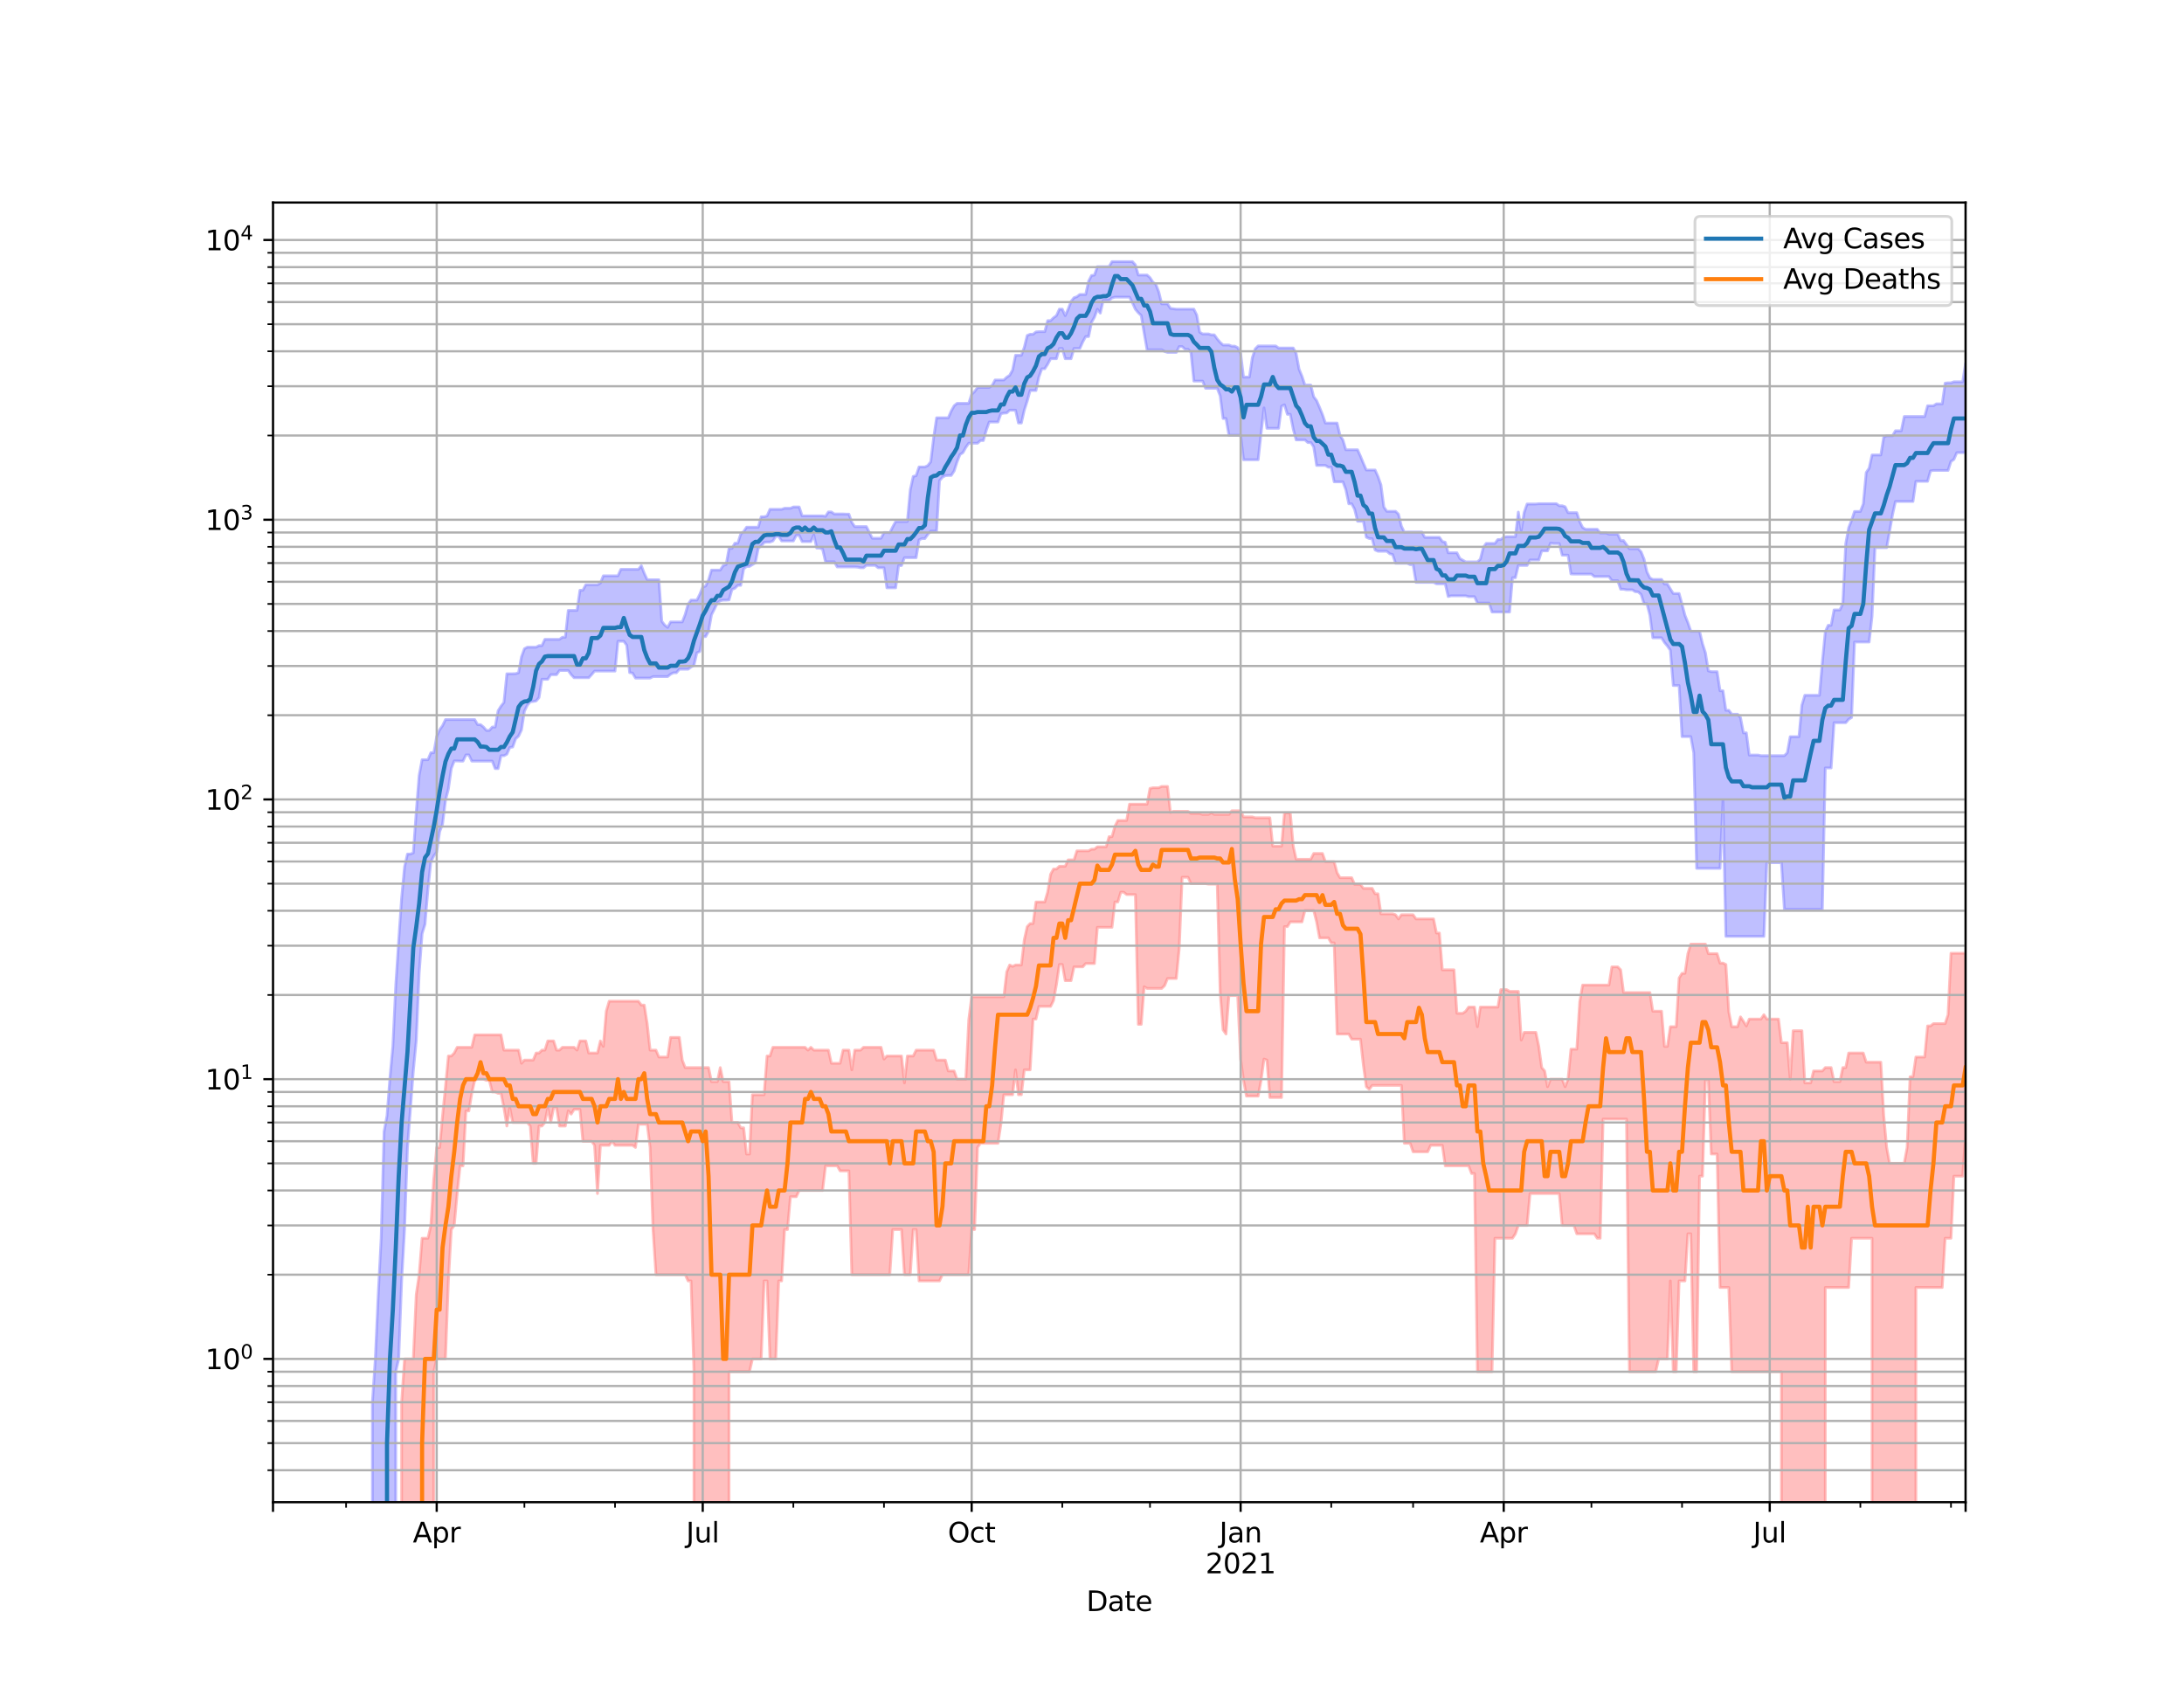 <?xml version="1.0" encoding="utf-8" standalone="no"?>
<!DOCTYPE svg PUBLIC "-//W3C//DTD SVG 1.1//EN"
  "http://www.w3.org/Graphics/SVG/1.1/DTD/svg11.dtd">
<svg height="612pt" version="1.1" viewBox="0 0 792 612" width="792pt" xmlns="http://www.w3.org/2000/svg" xmlns:xlink="http://www.w3.org/1999/xlink">
 <defs>
  <style type="text/css">*{stroke-linecap:butt;stroke-linejoin:round;}</style>
 </defs>
 <g id="figure_1">
  <g id="patch_1">
   <path d="M 0 612 
L 792 612 
L 792 0 
L 0 0 
z
" style="fill:#ffffff;"/>
  </g>
  <g id="axes_1">
   <g id="patch_2">
    <path d="M 99 544.68 
L 712.8 544.68 
L 712.8 73.44 
L 99 73.44 
z
" style="fill:#ffffff;"/>
   </g>
   <g id="PolyCollection_1">
    <path clip-path="url(#p68e2955192)" d="M 99 101919.802 
L 99 101919.802 
L 100.06 101919.802 
L 101.12 101919.802 
L 102.18 101919.802 
L 103.24 101919.802 
L 104.301 101919.802 
L 105.361 101919.802 
L 106.421 101919.802 
L 107.481 101919.802 
L 108.541 101919.802 
L 109.601 101919.802 
L 110.661 101919.802 
L 111.721 101919.802 
L 112.781 101919.802 
L 113.841 101919.802 
L 114.902 101919.802 
L 115.962 101919.802 
L 117.022 101919.802 
L 118.082 101919.802 
L 119.142 101919.802 
L 120.202 101919.802 
L 121.262 101919.802 
L 122.322 101919.802 
L 123.382 101919.802 
L 124.442 101919.802 
L 125.503 101919.802 
L 126.563 101919.802 
L 127.623 101919.802 
L 128.683 101919.802 
L 129.743 101919.802 
L 130.803 101919.802 
L 131.863 101919.802 
L 132.923 101919.802 
L 133.983 101919.802 
L 135.044 508.439 
L 136.104 492.727 
L 137.164 469.354 
L 138.224 448.975 
L 139.284 410.276 
L 140.344 404.564 
L 141.404 390.862 
L 142.464 379.406 
L 143.524 357.174 
L 144.584 341.039 
L 145.645 325.539 
L 146.705 314.326 
L 147.765 309.67 
L 148.825 309.67 
L 149.885 309.257 
L 150.945 294.417 
L 152.005 281.114 
L 153.065 275.463 
L 154.125 275.463 
L 155.185 275.463 
L 156.246 272.933 
L 157.306 272.933 
L 158.366 267.047 
L 159.426 264.623 
L 160.486 263.109 
L 161.546 260.91 
L 162.606 260.91 
L 163.666 260.91 
L 164.726 260.91 
L 165.787 260.91 
L 166.847 260.91 
L 167.907 260.91 
L 168.967 260.91 
L 170.027 260.91 
L 171.087 260.91 
L 172.147 260.91 
L 173.207 262.751 
L 174.267 262.751 
L 175.327 263.616 
L 176.388 264.847 
L 177.448 264.847 
L 178.508 263.616 
L 179.568 263.616 
L 180.628 257.719 
L 181.688 256.032 
L 182.748 254.704 
L 183.808 244.3 
L 184.868 244.3 
L 185.928 244.3 
L 186.989 244.253 
L 188.049 243.926 
L 189.109 238.158 
L 190.169 235.235 
L 191.229 234.665 
L 192.289 234.665 
L 193.349 234.665 
L 194.409 234.665 
L 195.469 234.09 
L 196.53 234.09 
L 197.59 231.827 
L 198.65 231.827 
L 199.71 231.827 
L 200.77 231.827 
L 201.83 231.827 
L 202.89 231.827 
L 203.95 231.056 
L 205.01 231.056 
L 206.07 221.322 
L 207.131 221.322 
L 208.191 221.322 
L 209.251 221.322 
L 210.311 214.026 
L 211.371 214.026 
L 212.431 212.04 
L 213.491 212.04 
L 214.551 212.04 
L 215.611 212.04 
L 216.672 212.04 
L 217.732 211.42 
L 218.792 208.778 
L 219.852 208.778 
L 220.912 208.778 
L 221.972 208.778 
L 223.032 208.778 
L 224.092 208.778 
L 225.152 206.443 
L 226.212 206.443 
L 227.273 206.443 
L 228.333 206.443 
L 229.393 206.443 
L 230.453 206.443 
L 231.513 206.443 
L 232.573 205.118 
L 233.633 207.878 
L 234.693 210.176 
L 235.753 210.22 
L 236.813 210.22 
L 237.874 210.22 
L 238.934 210.22 
L 239.994 225.286 
L 241.054 226.659 
L 242.114 227.485 
L 243.174 225.51 
L 244.234 225.51 
L 245.294 225.51 
L 246.354 225.51 
L 247.415 225.51 
L 248.475 222.776 
L 249.535 219.04 
L 250.595 217.583 
L 251.655 217.583 
L 252.715 217.583 
L 253.775 215.467 
L 254.835 212.868 
L 255.895 212.479 
L 256.955 210.277 
L 258.016 206.709 
L 259.076 206.709 
L 260.136 206.709 
L 261.196 206.709 
L 262.256 205.067 
L 263.316 204.721 
L 264.376 198.83 
L 265.436 198.83 
L 266.496 196.963 
L 267.556 196.963 
L 268.617 193.644 
L 269.677 192.746 
L 270.737 191.158 
L 271.797 191.158 
L 272.857 191.158 
L 273.917 191.158 
L 274.977 191.158 
L 276.037 187.367 
L 277.097 187.367 
L 278.158 187.084 
L 279.218 184.67 
L 280.278 184.67 
L 281.338 184.67 
L 282.398 184.67 
L 283.458 184.67 
L 284.518 184.296 
L 285.578 184.296 
L 286.638 184.296 
L 287.698 183.829 
L 288.759 183.829 
L 289.819 183.829 
L 290.879 187.046 
L 291.939 187.046 
L 292.999 187.046 
L 294.059 187.046 
L 295.119 187.046 
L 296.179 187.046 
L 297.239 187.046 
L 298.299 187.046 
L 299.36 187.213 
L 300.42 185.614 
L 301.48 185.614 
L 302.54 186.364 
L 303.6 186.364 
L 304.66 186.364 
L 305.72 186.364 
L 306.78 186.415 
L 307.84 186.415 
L 308.901 189.404 
L 309.961 190.943 
L 311.021 190.943 
L 312.081 190.943 
L 313.141 190.943 
L 314.201 190.943 
L 315.261 193.082 
L 316.321 195.167 
L 317.381 195.167 
L 318.441 195.167 
L 319.502 195.167 
L 320.562 193.082 
L 321.622 193.082 
L 322.682 193.156 
L 323.742 191.017 
L 324.802 189.107 
L 325.862 189.107 
L 326.922 189.107 
L 327.982 189.107 
L 329.042 189.107 
L 330.103 177.593 
L 331.163 172.753 
L 332.223 172.476 
L 333.283 169.304 
L 334.343 169.304 
L 335.403 169.304 
L 336.463 168.802 
L 337.523 167.43 
L 338.583 158.604 
L 339.644 151.49 
L 340.704 151.49 
L 341.764 151.49 
L 342.824 151.49 
L 343.884 151.49 
L 344.944 149.041 
L 346.004 147.134 
L 347.064 146.255 
L 348.124 146.255 
L 349.184 146.255 
L 350.245 146.255 
L 351.305 146.255 
L 352.365 142.945 
L 353.425 141.977 
L 354.485 140.481 
L 355.545 140.481 
L 356.605 140.481 
L 357.665 140.481 
L 358.725 140.481 
L 359.785 139.81 
L 360.846 137.776 
L 361.906 137.776 
L 362.966 137.776 
L 364.026 137.776 
L 365.086 136.782 
L 366.146 136.07 
L 367.206 134.171 
L 368.266 128.815 
L 369.326 128.815 
L 370.387 128.815 
L 371.447 125.95 
L 372.507 121.645 
L 373.567 121.198 
L 374.627 121.198 
L 375.687 120.348 
L 376.747 120.252 
L 377.807 120.252 
L 378.867 120.252 
L 379.927 116.267 
L 380.988 116.267 
L 382.048 115.219 
L 383.108 114.446 
L 384.168 112.101 
L 385.228 112.101 
L 386.288 114.446 
L 387.348 112.101 
L 388.408 109.301 
L 389.468 107.945 
L 390.528 107.593 
L 391.589 106.772 
L 392.649 106.772 
L 393.709 106.772 
L 394.769 101.973 
L 395.829 99.893 
L 396.889 99.739 
L 397.949 96.698 
L 399.009 96.698 
L 400.069 96.698 
L 401.13 96.698 
L 402.19 96.663 
L 403.25 94.86 
L 404.31 94.86 
L 405.37 94.86 
L 406.43 94.86 
L 407.49 94.86 
L 408.55 94.86 
L 409.61 94.86 
L 410.67 94.86 
L 411.731 96.046 
L 412.791 99.721 
L 413.851 99.721 
L 414.911 99.721 
L 415.971 99.721 
L 417.031 100.661 
L 418.091 102.338 
L 419.151 103.08 
L 420.211 105.831 
L 421.272 110.174 
L 422.332 110.174 
L 423.392 110.174 
L 424.452 111.814 
L 425.512 111.963 
L 426.572 112.096 
L 427.632 112.096 
L 428.692 112.096 
L 429.752 112.096 
L 430.812 112.096 
L 431.873 112.096 
L 432.933 112.096 
L 433.993 114.237 
L 435.053 120.432 
L 436.113 121.081 
L 437.173 121.081 
L 438.233 121.081 
L 439.293 121.415 
L 440.353 121.415 
L 441.413 122.892 
L 442.474 124.146 
L 443.534 125.094 
L 444.594 125.094 
L 445.654 125.094 
L 446.714 125.516 
L 447.774 125.516 
L 448.834 126.029 
L 449.894 128.189 
L 450.954 136.73 
L 452.015 136.73 
L 453.075 136.73 
L 454.135 129.731 
L 455.195 126.487 
L 456.255 125.431 
L 457.315 125.427 
L 458.375 125.427 
L 459.435 125.427 
L 460.495 125.427 
L 461.555 125.427 
L 462.616 125.427 
L 463.676 126.189 
L 464.736 126.189 
L 465.796 126.189 
L 466.856 126.189 
L 467.916 126.189 
L 468.976 126.189 
L 470.036 128.139 
L 471.096 133.855 
L 472.156 136.434 
L 473.217 139.625 
L 474.277 139.625 
L 475.337 139.625 
L 476.397 143.862 
L 477.457 145.271 
L 478.517 147.716 
L 479.577 150.303 
L 480.637 153.402 
L 481.697 153.402 
L 482.758 153.402 
L 483.818 153.402 
L 484.878 153.402 
L 485.938 157.861 
L 486.998 159.547 
L 488.058 163.084 
L 489.118 163.084 
L 490.178 163.084 
L 491.238 163.084 
L 492.298 163.084 
L 493.359 165.405 
L 494.419 167.997 
L 495.479 170.427 
L 496.539 170.427 
L 497.599 170.427 
L 498.659 170.427 
L 499.719 172.793 
L 500.779 175.805 
L 501.839 183.833 
L 502.899 185.396 
L 503.96 185.396 
L 505.02 185.396 
L 506.08 185.396 
L 507.14 186.431 
L 508.2 190.761 
L 509.26 192.97 
L 510.32 192.911 
L 511.38 192.911 
L 512.44 192.911 
L 513.501 192.911 
L 514.561 192.911 
L 515.621 192.911 
L 516.681 194.84 
L 517.741 194.84 
L 518.801 194.84 
L 519.861 194.84 
L 520.921 194.84 
L 521.981 194.84 
L 523.041 196.342 
L 524.102 196.611 
L 525.162 200.442 
L 526.222 200.442 
L 527.282 200.442 
L 528.342 200.442 
L 529.402 202.515 
L 530.462 203.113 
L 531.522 203.738 
L 532.582 203.738 
L 533.642 203.738 
L 534.703 203.738 
L 535.763 203.738 
L 536.823 202.77 
L 537.883 198.563 
L 538.943 197.027 
L 540.003 197.027 
L 541.063 197.027 
L 542.123 197.027 
L 543.183 195.626 
L 544.244 195.626 
L 545.304 194.824 
L 546.364 194.591 
L 547.424 194.591 
L 548.484 194.591 
L 549.544 194.591 
L 550.604 185.676 
L 551.664 192.22 
L 552.724 185.801 
L 553.784 182.748 
L 554.845 182.748 
L 555.905 182.748 
L 556.965 182.748 
L 558.025 182.632 
L 559.085 182.632 
L 560.145 182.632 
L 561.205 182.632 
L 562.265 182.632 
L 563.325 182.632 
L 564.385 182.632 
L 565.446 183.376 
L 566.506 183.376 
L 567.566 183.742 
L 568.626 185.892 
L 569.686 185.892 
L 570.746 185.892 
L 571.806 185.892 
L 572.866 189.152 
L 573.926 191.27 
L 574.987 191.914 
L 576.047 191.914 
L 577.107 191.914 
L 578.167 191.914 
L 579.227 191.914 
L 580.287 193.259 
L 581.347 193.259 
L 582.407 193.259 
L 583.467 193.688 
L 584.527 193.688 
L 585.588 193.688 
L 586.648 193.688 
L 587.708 196.011 
L 588.768 196.011 
L 589.828 197.473 
L 590.888 198.964 
L 591.948 198.964 
L 593.008 198.964 
L 594.068 198.964 
L 595.128 200.12 
L 596.189 202.721 
L 597.249 207.415 
L 598.309 209.546 
L 599.369 210.097 
L 600.429 210.097 
L 601.489 210.097 
L 602.549 210.097 
L 603.609 211.748 
L 604.669 211.793 
L 605.73 213.541 
L 606.79 215.199 
L 607.85 215.199 
L 608.91 215.199 
L 609.97 219.067 
L 611.03 223.104 
L 612.09 225.756 
L 613.15 228.885 
L 614.21 228.885 
L 615.27 228.885 
L 616.331 228.885 
L 617.391 233.388 
L 618.451 236.698 
L 619.511 243.263 
L 620.571 243.539 
L 621.631 243.539 
L 622.691 243.539 
L 623.751 250.473 
L 624.811 250.473 
L 625.872 257.55 
L 626.932 257.55 
L 627.992 258.968 
L 629.052 258.968 
L 630.112 258.968 
L 631.172 260.186 
L 632.232 265.729 
L 633.292 265.729 
L 634.352 273.78 
L 635.412 273.78 
L 636.473 273.78 
L 637.533 273.78 
L 638.593 273.995 
L 639.653 273.995 
L 640.713 273.995 
L 641.773 273.995 
L 642.833 273.995 
L 643.893 273.995 
L 644.953 273.995 
L 646.013 273.995 
L 647.074 273.995 
L 648.134 272.963 
L 649.194 267.126 
L 650.254 267.126 
L 651.314 267.126 
L 652.374 267.126 
L 653.434 255.686 
L 654.494 252.106 
L 655.554 252.106 
L 656.615 252.106 
L 657.675 252.106 
L 658.735 252.106 
L 659.795 252.106 
L 660.855 240.107 
L 661.915 229.062 
L 662.975 226.732 
L 664.035 226.732 
L 665.095 221.155 
L 666.155 221.155 
L 667.216 221.155 
L 668.276 218.882 
L 669.336 197.086 
L 670.396 191.35 
L 671.456 188.649 
L 672.516 185.445 
L 673.576 185.445 
L 674.636 185.445 
L 675.696 182.725 
L 676.756 171.332 
L 677.817 169.783 
L 678.877 164.966 
L 679.937 164.966 
L 680.997 164.966 
L 682.057 164.966 
L 683.117 158.452 
L 684.177 158.013 
L 685.237 158.013 
L 686.297 158.013 
L 687.358 156.188 
L 688.418 156.188 
L 689.478 156.188 
L 690.538 151.032 
L 691.598 151.032 
L 692.658 151.032 
L 693.718 151.032 
L 694.778 151.032 
L 695.838 151.032 
L 696.898 151.032 
L 697.959 151.032 
L 699.019 147.136 
L 700.079 147.136 
L 701.139 147.136 
L 702.199 146.438 
L 703.259 146.438 
L 704.319 146.438 
L 705.379 138.931 
L 706.439 138.811 
L 707.499 138.811 
L 708.56 138.427 
L 709.62 138.427 
L 710.68 138.427 
L 711.74 138.427 
L 712.8 131.715 
L 712.8 164.124 
L 712.8 164.124 
L 711.74 164.124 
L 710.68 164.124 
L 709.62 164.124 
L 708.56 166.588 
L 707.499 167.294 
L 706.439 170.577 
L 705.379 170.577 
L 704.319 170.577 
L 703.259 170.577 
L 702.199 170.577 
L 701.139 170.577 
L 700.079 170.736 
L 699.019 174.528 
L 697.959 174.528 
L 696.898 174.528 
L 695.838 174.528 
L 694.778 174.528 
L 693.718 181.836 
L 692.658 181.836 
L 691.598 181.836 
L 690.538 181.836 
L 689.478 181.836 
L 688.418 181.836 
L 687.358 181.836 
L 686.297 186.664 
L 685.237 192.605 
L 684.177 198.568 
L 683.117 198.568 
L 682.057 198.568 
L 680.997 198.568 
L 679.937 198.568 
L 678.877 223.444 
L 677.817 232.793 
L 676.756 232.793 
L 675.696 232.793 
L 674.636 232.793 
L 673.576 232.793 
L 672.516 232.793 
L 671.456 260.186 
L 670.396 260.796 
L 669.336 262.043 
L 668.276 262.043 
L 667.216 262.043 
L 666.155 262.043 
L 665.095 262.043 
L 664.035 278.452 
L 662.975 278.452 
L 661.915 278.452 
L 660.855 329.688 
L 659.795 329.688 
L 658.735 329.688 
L 657.675 329.688 
L 656.615 329.688 
L 655.554 329.688 
L 654.494 329.688 
L 653.434 329.688 
L 652.374 329.688 
L 651.314 329.688 
L 650.254 329.688 
L 649.194 329.688 
L 648.134 329.688 
L 647.074 329.688 
L 646.013 312.817 
L 644.953 312.817 
L 643.893 312.817 
L 642.833 312.817 
L 641.773 312.817 
L 640.713 312.817 
L 639.653 339.517 
L 638.593 339.517 
L 637.533 339.517 
L 636.473 339.517 
L 635.412 339.517 
L 634.352 339.517 
L 633.292 339.517 
L 632.232 339.517 
L 631.172 339.517 
L 630.112 339.517 
L 629.052 339.517 
L 627.992 339.517 
L 626.932 339.517 
L 625.872 339.517 
L 624.811 290.316 
L 623.751 314.867 
L 622.691 314.867 
L 621.631 314.867 
L 620.571 314.867 
L 619.511 314.867 
L 618.451 314.867 
L 617.391 314.867 
L 616.331 314.867 
L 615.27 314.867 
L 614.21 272.993 
L 613.15 267.1 
L 612.09 267.1 
L 611.03 267.1 
L 609.97 267.1 
L 608.91 248.57 
L 607.85 248.57 
L 606.79 248.57 
L 605.73 235.773 
L 604.669 234.239 
L 603.609 232.974 
L 602.549 231.265 
L 601.489 231.265 
L 600.429 231.265 
L 599.369 231.265 
L 598.309 223.065 
L 597.249 218.917 
L 596.189 218.917 
L 595.128 215.564 
L 594.068 214.621 
L 593.008 214.541 
L 591.948 213.869 
L 590.888 213.869 
L 589.828 213.869 
L 588.768 213.658 
L 587.708 213.658 
L 586.648 210.538 
L 585.588 210.538 
L 584.527 210.538 
L 583.467 209.058 
L 582.407 209.058 
L 581.347 209.058 
L 580.287 209.058 
L 579.227 209.058 
L 578.167 209.058 
L 577.107 208.174 
L 576.047 208.174 
L 574.987 208.174 
L 573.926 208.174 
L 572.866 208.174 
L 571.806 208.174 
L 570.746 208.174 
L 569.686 208.112 
L 568.626 201.295 
L 567.566 201.295 
L 566.506 201.295 
L 565.446 197.097 
L 564.385 197.097 
L 563.325 197.097 
L 562.265 196.963 
L 561.205 199.742 
L 560.145 199.742 
L 559.085 199.742 
L 558.025 203.039 
L 556.965 203.039 
L 555.905 203.039 
L 554.845 203.039 
L 553.784 205.015 
L 552.724 205.015 
L 551.664 205.015 
L 550.604 205.015 
L 549.544 209.475 
L 548.484 209.475 
L 547.424 221.911 
L 546.364 221.911 
L 545.304 221.911 
L 544.244 221.911 
L 543.183 221.911 
L 542.123 221.911 
L 541.063 221.911 
L 540.003 218.645 
L 538.943 218.645 
L 537.883 218.645 
L 536.823 218.645 
L 535.763 218.645 
L 534.703 216.346 
L 533.642 216.346 
L 532.582 216.346 
L 531.522 216.048 
L 530.462 216.048 
L 529.402 216.048 
L 528.342 216.048 
L 527.282 216.048 
L 526.222 216.048 
L 525.162 216.296 
L 524.102 211.695 
L 523.041 211.695 
L 521.981 211.695 
L 520.921 211.695 
L 519.861 211.161 
L 518.801 211.161 
L 517.741 211.161 
L 516.681 211.161 
L 515.621 211.161 
L 514.561 211.161 
L 513.501 211.161 
L 512.44 204.747 
L 511.38 204.747 
L 510.32 204.233 
L 509.26 204.233 
L 508.2 204.233 
L 507.14 204.233 
L 506.08 204.233 
L 505.02 201.06 
L 503.96 200.785 
L 502.899 199.879 
L 501.839 199.879 
L 500.779 199.879 
L 499.719 199.879 
L 498.659 199.419 
L 497.599 195.342 
L 496.539 195.264 
L 495.479 194.789 
L 494.419 189.005 
L 493.359 189.005 
L 492.298 189.005 
L 491.238 184.687 
L 490.178 182.671 
L 489.118 182.671 
L 488.058 177.548 
L 486.998 174.701 
L 485.938 174.701 
L 484.878 174.701 
L 483.818 174.701 
L 482.758 169.412 
L 481.697 169.412 
L 480.637 168.759 
L 479.577 168.759 
L 478.517 168.759 
L 477.457 168.759 
L 476.397 162.012 
L 475.337 160.475 
L 474.277 160.475 
L 473.217 159.51 
L 472.156 159.51 
L 471.096 159.51 
L 470.036 159.51 
L 468.976 155.624 
L 467.916 150.238 
L 466.856 150.238 
L 465.796 146.789 
L 464.736 147.276 
L 463.676 155.307 
L 462.616 155.307 
L 461.555 155.307 
L 460.495 155.307 
L 459.435 155.307 
L 458.375 147.896 
L 457.315 157.061 
L 456.255 166.717 
L 455.195 166.717 
L 454.135 166.717 
L 453.075 166.717 
L 452.015 166.709 
L 450.954 166.709 
L 449.894 157.817 
L 448.834 157.817 
L 447.774 157.817 
L 446.714 157.817 
L 445.654 157.817 
L 444.594 151.746 
L 443.534 151.746 
L 442.474 143.524 
L 441.413 140.783 
L 440.353 140.783 
L 439.293 140.783 
L 438.233 140.783 
L 437.173 140.783 
L 436.113 138.176 
L 435.053 138.176 
L 433.993 138.176 
L 432.933 138.176 
L 431.873 127.775 
L 430.812 126.63 
L 429.752 126.63 
L 428.692 125.66 
L 427.632 125.66 
L 426.572 127.775 
L 425.512 127.775 
L 424.452 127.775 
L 423.392 127.775 
L 422.332 127.436 
L 421.272 126.819 
L 420.211 126.819 
L 419.151 126.819 
L 418.091 126.819 
L 417.031 126.819 
L 415.971 126.819 
L 414.911 120.749 
L 413.851 114.412 
L 412.791 113.397 
L 411.731 112.145 
L 410.67 109.816 
L 409.61 107.75 
L 408.55 107.75 
L 407.49 107.75 
L 406.43 107.75 
L 405.37 107.75 
L 404.31 107.75 
L 403.25 108.036 
L 402.19 108.92 
L 401.13 108.92 
L 400.069 108.92 
L 399.009 113.542 
L 397.949 112.138 
L 396.889 115.022 
L 395.829 116.903 
L 394.769 122.031 
L 393.709 122.031 
L 392.649 123.982 
L 391.589 126.34 
L 390.528 126.34 
L 389.468 126.34 
L 388.408 130.071 
L 387.348 130.071 
L 386.288 130.071 
L 385.228 126.34 
L 384.168 126.34 
L 383.108 130.071 
L 382.048 130.071 
L 380.988 130.071 
L 379.927 132.076 
L 378.867 133.716 
L 377.807 133.716 
L 376.747 136.65 
L 375.687 141.603 
L 374.627 141.603 
L 373.567 141.603 
L 372.507 145.425 
L 371.447 148.725 
L 370.387 153.382 
L 369.326 153.382 
L 368.266 148.725 
L 367.206 148.725 
L 366.146 148.725 
L 365.086 149.734 
L 364.026 149.8 
L 362.966 150.026 
L 361.906 153.026 
L 360.846 153.026 
L 359.785 153.026 
L 358.725 153.026 
L 357.665 156.023 
L 356.605 159.735 
L 355.545 159.735 
L 354.485 160.712 
L 353.425 160.712 
L 352.365 160.712 
L 351.305 160.712 
L 350.245 162.226 
L 349.184 164.132 
L 348.124 164.801 
L 347.064 167.501 
L 346.004 170.795 
L 344.944 172.39 
L 343.884 172.39 
L 342.824 172.47 
L 341.764 173.053 
L 340.704 174.313 
L 339.644 192.571 
L 338.583 192.571 
L 337.523 192.571 
L 336.463 193.783 
L 335.403 195.28 
L 334.343 195.28 
L 333.283 195.756 
L 332.223 202.213 
L 331.163 202.213 
L 330.103 202.213 
L 329.042 202.213 
L 327.982 202.213 
L 326.922 205.067 
L 325.862 205.079 
L 324.802 213.153 
L 323.742 213.153 
L 322.682 213.153 
L 321.622 213.153 
L 320.562 205.87 
L 319.502 205.87 
L 318.441 205.87 
L 317.381 204.99 
L 316.321 204.99 
L 315.261 204.99 
L 314.201 204.99 
L 313.141 205.87 
L 312.081 205.87 
L 311.021 205.655 
L 309.961 205.577 
L 308.901 205.577 
L 307.84 205.577 
L 306.78 205.577 
L 305.72 205.577 
L 304.66 205.577 
L 303.6 205.577 
L 302.54 203.688 
L 301.48 203.688 
L 300.42 203.688 
L 299.36 203.688 
L 298.299 199.126 
L 297.239 198.724 
L 296.179 198.724 
L 295.119 193.977 
L 294.059 196.379 
L 292.999 196.379 
L 291.939 196.379 
L 290.879 196.379 
L 289.819 194.097 
L 288.759 194.097 
L 287.698 196.153 
L 286.638 196.153 
L 285.578 196.153 
L 284.518 196.153 
L 283.458 196.153 
L 282.398 194.505 
L 281.338 194.505 
L 280.278 196.153 
L 279.218 196.543 
L 278.158 196.543 
L 277.097 196.686 
L 276.037 197.974 
L 274.977 198.768 
L 273.917 204.095 
L 272.857 204.734 
L 271.797 205.389 
L 270.737 205.389 
L 269.677 206.278 
L 268.617 212.252 
L 267.556 212.252 
L 266.496 213.292 
L 265.436 213.767 
L 264.376 217.515 
L 263.316 217.608 
L 262.256 217.608 
L 261.196 217.822 
L 260.136 218.593 
L 259.076 220.832 
L 258.016 222.921 
L 256.955 228.852 
L 255.895 230.825 
L 254.835 230.825 
L 253.775 236.227 
L 252.715 236.698 
L 251.655 241.231 
L 250.595 241.849 
L 249.535 242.656 
L 248.475 242.656 
L 247.415 242.656 
L 246.354 242.656 
L 245.294 243.941 
L 244.234 243.941 
L 243.174 244.456 
L 242.114 245.329 
L 241.054 245.329 
L 239.994 245.329 
L 238.934 245.329 
L 237.874 245.329 
L 236.813 245.329 
L 235.753 245.877 
L 234.693 245.877 
L 233.633 245.877 
L 232.573 245.877 
L 231.513 245.877 
L 230.453 245.877 
L 229.393 244.05 
L 228.333 243.895 
L 227.273 233.941 
L 226.212 232.517 
L 225.152 232.517 
L 224.092 232.517 
L 223.032 243.34 
L 221.972 243.34 
L 220.912 243.34 
L 219.852 243.34 
L 218.792 243.34 
L 217.732 243.34 
L 216.672 243.34 
L 215.611 243.34 
L 214.551 244.598 
L 213.491 245.748 
L 212.431 245.748 
L 211.371 245.748 
L 210.311 245.748 
L 209.251 245.748 
L 208.191 245.748 
L 207.131 244.63 
L 206.07 243.126 
L 205.01 243.126 
L 203.95 243.126 
L 202.89 243.126 
L 201.83 244.63 
L 200.77 244.63 
L 199.71 244.63 
L 198.65 246.301 
L 197.59 246.301 
L 196.53 246.301 
L 195.469 252.936 
L 194.409 254.172 
L 193.349 254.349 
L 192.289 254.467 
L 191.229 255.707 
L 190.169 257.868 
L 189.109 264.672 
L 188.049 266.916 
L 186.989 267.868 
L 185.928 270.854 
L 184.868 271.054 
L 183.808 273.476 
L 182.748 274.026 
L 181.688 274.026 
L 180.628 278.691 
L 179.568 278.691 
L 178.508 275.974 
L 177.448 275.974 
L 176.388 275.974 
L 175.327 275.974 
L 174.267 275.974 
L 173.207 275.974 
L 172.147 275.974 
L 171.087 275.974 
L 170.027 273.719 
L 168.967 273.719 
L 167.907 275.974 
L 166.847 275.974 
L 165.787 275.91 
L 164.726 275.91 
L 163.666 278.622 
L 162.606 286.077 
L 161.546 290.271 
L 160.486 298.83 
L 159.426 301.558 
L 158.366 308.985 
L 157.306 310.366 
L 156.246 312.522 
L 155.185 322.48 
L 154.125 335.122 
L 153.065 338.576 
L 152.005 352.921 
L 150.945 377.433 
L 149.885 388.32 
L 148.825 402.245 
L 147.765 416.061 
L 146.705 445.828 
L 145.645 464.454 
L 144.584 492.727 
L 143.524 497.368 
L 142.464 101919.802 
L 141.404 101919.802 
L 140.344 101919.802 
L 139.284 101919.802 
L 138.224 101919.802 
L 137.164 101919.802 
L 136.104 101919.802 
L 135.044 101919.802 
L 133.983 101919.802 
L 132.923 101919.802 
L 131.863 101919.802 
L 130.803 101919.802 
L 129.743 101919.802 
L 128.683 101919.802 
L 127.623 101919.802 
L 126.563 101919.802 
L 125.503 101919.802 
L 124.442 101919.802 
L 123.382 101919.802 
L 122.322 101919.802 
L 121.262 101919.802 
L 120.202 101919.802 
L 119.142 101919.802 
L 118.082 101919.802 
L 117.022 101919.802 
L 115.962 101919.802 
L 114.902 101919.802 
L 113.841 101919.802 
L 112.781 101919.802 
L 111.721 101919.802 
L 110.661 101919.802 
L 109.601 101919.802 
L 108.541 101919.802 
L 107.481 101919.802 
L 106.421 101919.802 
L 105.361 101919.802 
L 104.301 101919.802 
L 103.24 101919.802 
L 102.18 101919.802 
L 101.12 101919.802 
L 100.06 101919.802 
L 99 101919.802 
z
" style="fill:#8080ff;fill-opacity:0.5;stroke:#8080ff;stroke-opacity:0.5;"/>
   </g>
   <g id="PolyCollection_2">
    <path clip-path="url(#p68e2955192)" d="M 99 101919.802 
L 99 101919.802 
L 100.06 101919.802 
L 101.12 101919.802 
L 102.18 101919.802 
L 103.24 101919.802 
L 104.301 101919.802 
L 105.361 101919.802 
L 106.421 101919.802 
L 107.481 101919.802 
L 108.541 101919.802 
L 109.601 101919.802 
L 110.661 101919.802 
L 111.721 101919.802 
L 112.781 101919.802 
L 113.841 101919.802 
L 114.902 101919.802 
L 115.962 101919.802 
L 117.022 101919.802 
L 118.082 101919.802 
L 119.142 101919.802 
L 120.202 101919.802 
L 121.262 101919.802 
L 122.322 101919.802 
L 123.382 101919.802 
L 124.442 101919.802 
L 125.503 101919.802 
L 126.563 101919.802 
L 127.623 101919.802 
L 128.683 101919.802 
L 129.743 101919.802 
L 130.803 101919.802 
L 131.863 101919.802 
L 132.923 101919.802 
L 133.983 101919.802 
L 135.044 101919.802 
L 136.104 101919.802 
L 137.164 101919.802 
L 138.224 101919.802 
L 139.284 101919.802 
L 140.344 101919.802 
L 141.404 101919.802 
L 142.464 101919.802 
L 143.524 101919.802 
L 144.584 101919.802 
L 145.645 508.439 
L 146.705 492.727 
L 147.765 492.727 
L 148.825 492.727 
L 149.885 492.727 
L 150.945 469.354 
L 152.005 462.195 
L 153.065 448.975 
L 154.125 448.975 
L 155.185 448.975 
L 156.246 444.334 
L 157.306 427.464 
L 158.366 416.061 
L 159.426 416.061 
L 160.486 404.564 
L 161.546 394.026 
L 162.606 382.904 
L 163.666 382.904 
L 164.726 381.825 
L 165.787 379.743 
L 166.847 379.743 
L 167.907 379.743 
L 168.967 379.743 
L 170.027 379.743 
L 171.087 379.743 
L 172.147 375.238 
L 173.207 375.238 
L 174.267 375.238 
L 175.327 375.238 
L 176.388 375.238 
L 177.448 375.238 
L 178.508 375.238 
L 179.568 375.238 
L 180.628 375.238 
L 181.688 375.238 
L 182.748 380.772 
L 183.808 380.772 
L 184.868 380.772 
L 185.928 380.772 
L 186.989 380.772 
L 188.049 380.772 
L 189.109 385.529 
L 190.169 384.384 
L 191.229 384.384 
L 192.289 384.384 
L 193.349 384.384 
L 194.409 381.825 
L 195.469 381.825 
L 196.53 380.772 
L 197.59 380.772 
L 198.65 377.433 
L 199.71 377.433 
L 200.77 377.433 
L 201.83 380.772 
L 202.89 380.772 
L 203.95 379.743 
L 205.01 379.743 
L 206.07 379.743 
L 207.131 379.743 
L 208.191 379.743 
L 209.251 380.772 
L 210.311 377.433 
L 211.371 377.433 
L 212.431 377.433 
L 213.491 381.825 
L 214.551 381.825 
L 215.611 381.825 
L 216.672 381.825 
L 217.732 377.433 
L 218.792 379.406 
L 219.852 366.65 
L 220.912 363.027 
L 221.972 363.027 
L 223.032 363.027 
L 224.092 363.027 
L 225.152 363.027 
L 226.212 363.027 
L 227.273 363.027 
L 228.333 363.027 
L 229.393 363.027 
L 230.453 363.027 
L 231.513 363.027 
L 232.573 364.441 
L 233.633 364.441 
L 234.693 371.151 
L 235.753 380.772 
L 236.813 380.772 
L 237.874 380.772 
L 238.934 383.269 
L 239.994 383.269 
L 241.054 383.269 
L 242.114 383.269 
L 243.174 376.165 
L 244.234 376.165 
L 245.294 376.165 
L 246.354 376.165 
L 247.415 384.384 
L 248.475 387.102 
L 249.535 387.102 
L 250.595 387.102 
L 251.655 387.102 
L 252.715 387.102 
L 253.775 387.102 
L 254.835 387.102 
L 255.895 387.102 
L 256.955 387.102 
L 258.016 392.19 
L 259.076 392.19 
L 260.136 392.19 
L 261.196 387.102 
L 262.256 392.19 
L 263.316 392.19 
L 264.376 392.19 
L 265.436 407.012 
L 266.496 407.012 
L 267.556 407.012 
L 268.617 408.941 
L 269.677 408.941 
L 270.737 418.443 
L 271.797 418.443 
L 272.857 396.931 
L 273.917 396.931 
L 274.977 396.931 
L 276.037 396.931 
L 277.097 396.931 
L 278.158 382.904 
L 279.218 382.904 
L 280.278 379.743 
L 281.338 379.743 
L 282.398 379.743 
L 283.458 379.743 
L 284.518 379.743 
L 285.578 379.743 
L 286.638 379.743 
L 287.698 379.743 
L 288.759 379.743 
L 289.819 379.743 
L 290.879 379.743 
L 291.939 379.743 
L 292.999 380.772 
L 294.059 379.743 
L 295.119 380.772 
L 296.179 380.772 
L 297.239 380.772 
L 298.299 380.772 
L 299.36 380.772 
L 300.42 380.772 
L 301.48 385.529 
L 302.54 385.529 
L 303.6 385.529 
L 304.66 385.529 
L 305.72 380.772 
L 306.78 380.772 
L 307.84 380.772 
L 308.901 387.91 
L 309.961 380.772 
L 311.021 380.772 
L 312.081 380.772 
L 313.141 379.743 
L 314.201 379.743 
L 315.261 379.743 
L 316.321 379.743 
L 317.381 379.743 
L 318.441 379.743 
L 319.502 379.743 
L 320.562 384.01 
L 321.622 382.904 
L 322.682 382.904 
L 323.742 382.904 
L 324.802 382.904 
L 325.862 382.904 
L 326.922 382.904 
L 327.982 392.642 
L 329.042 382.904 
L 330.103 382.904 
L 331.163 382.904 
L 332.223 380.772 
L 333.283 380.772 
L 334.343 380.772 
L 335.403 380.772 
L 336.463 380.772 
L 337.523 380.772 
L 338.583 380.772 
L 339.644 384.384 
L 340.704 384.384 
L 341.764 384.384 
L 342.824 384.384 
L 343.884 388.32 
L 344.944 388.32 
L 346.004 388.32 
L 347.064 391.3 
L 348.124 391.3 
L 349.184 391.3 
L 350.245 391.3 
L 351.305 369.779 
L 352.365 361.433 
L 353.425 361.433 
L 354.485 361.433 
L 355.545 361.433 
L 356.605 361.433 
L 357.665 361.433 
L 358.725 361.433 
L 359.785 361.433 
L 360.846 361.433 
L 361.906 361.433 
L 362.966 361.433 
L 364.026 361.433 
L 365.086 352.371 
L 366.146 349.894 
L 367.206 350.413 
L 368.266 349.894 
L 369.326 349.894 
L 370.387 349.894 
L 371.447 340.758 
L 372.507 335.991 
L 373.567 334.876 
L 374.627 334.876 
L 375.687 327.049 
L 376.747 327.049 
L 377.807 327.049 
L 378.867 327.049 
L 379.927 323.413 
L 380.988 317.016 
L 382.048 315.1 
L 383.108 315.1 
L 384.168 314.096 
L 385.228 314.096 
L 386.288 314.096 
L 387.348 311.791 
L 388.408 311.791 
L 389.468 311.791 
L 390.528 308.511 
L 391.589 308.511 
L 392.649 308.511 
L 393.709 308.511 
L 394.769 308.511 
L 395.829 307.91 
L 396.889 307.91 
L 397.949 307.056 
L 399.009 307.056 
L 400.069 307.056 
L 401.13 307.056 
L 402.19 303.375 
L 403.25 303.375 
L 404.31 299.593 
L 405.37 297.501 
L 406.43 297.501 
L 407.49 297.501 
L 408.55 297.501 
L 409.61 291.58 
L 410.67 291.58 
L 411.731 291.58 
L 412.791 291.58 
L 413.851 291.58 
L 414.911 291.58 
L 415.971 291.58 
L 417.031 285.876 
L 418.091 285.635 
L 419.151 285.635 
L 420.211 285.635 
L 421.272 285.157 
L 422.332 285.157 
L 423.392 285.157 
L 424.452 294.612 
L 425.512 294.173 
L 426.572 294.173 
L 427.632 294.173 
L 428.692 294.173 
L 429.752 294.173 
L 430.812 294.173 
L 431.873 294.957 
L 432.933 294.957 
L 433.993 294.957 
L 435.053 294.957 
L 436.113 295.304 
L 437.173 295.304 
L 438.233 295.304 
L 439.293 294.661 
L 440.353 295.304 
L 441.413 295.304 
L 442.474 295.304 
L 443.534 295.304 
L 444.594 295.304 
L 445.654 295.304 
L 446.714 293.979 
L 447.774 293.979 
L 448.834 293.979 
L 449.894 293.979 
L 450.954 296.211 
L 452.015 296.211 
L 453.075 296.211 
L 454.135 296.211 
L 455.195 296.517 
L 456.255 296.517 
L 457.315 296.517 
L 458.375 296.517 
L 459.435 296.517 
L 460.495 296.517 
L 461.555 306.797 
L 462.616 306.797 
L 463.676 306.797 
L 464.736 306.797 
L 465.796 294.76 
L 466.856 294.76 
L 467.916 294.76 
L 468.976 306.797 
L 470.036 311.574 
L 471.096 311.574 
L 472.156 311.574 
L 473.217 311.574 
L 474.277 311.574 
L 475.337 311.574 
L 476.397 309.463 
L 477.457 309.463 
L 478.517 309.463 
L 479.577 309.463 
L 480.637 312.448 
L 481.697 312.448 
L 482.758 312.448 
L 483.818 312.448 
L 484.878 316.448 
L 485.938 318.257 
L 486.998 318.257 
L 488.058 318.257 
L 489.118 318.257 
L 490.178 318.257 
L 491.238 320.671 
L 492.298 320.671 
L 493.359 320.671 
L 494.419 322.112 
L 495.479 322.112 
L 496.539 322.112 
L 497.599 322.112 
L 498.659 324.079 
L 499.719 324.079 
L 500.779 331.35 
L 501.839 331.35 
L 502.899 331.35 
L 503.96 331.35 
L 505.02 331.35 
L 506.08 331.691 
L 507.14 333.196 
L 508.2 331.691 
L 509.26 331.691 
L 510.32 331.691 
L 511.38 331.691 
L 512.44 331.691 
L 513.501 333.196 
L 514.561 333.196 
L 515.621 333.196 
L 516.681 333.196 
L 517.741 333.196 
L 518.801 333.196 
L 519.861 333.196 
L 520.921 338.31 
L 521.981 338.31 
L 523.041 351.649 
L 524.102 351.649 
L 525.162 351.649 
L 526.222 351.649 
L 527.282 351.649 
L 528.342 367.411 
L 529.402 367.411 
L 530.462 367.411 
L 531.522 366.65 
L 532.582 365.165 
L 533.642 365.165 
L 534.703 365.165 
L 535.763 372.281 
L 536.823 365.165 
L 537.883 365.165 
L 538.943 365.165 
L 540.003 365.165 
L 541.063 365.165 
L 542.123 365.165 
L 543.183 365.165 
L 544.244 358.829 
L 545.304 358.829 
L 546.364 358.829 
L 547.424 359.466 
L 548.484 359.466 
L 549.544 359.466 
L 550.604 359.466 
L 551.664 377.113 
L 552.724 374.33 
L 553.784 374.33 
L 554.845 374.33 
L 555.905 374.33 
L 556.965 374.33 
L 558.025 379.406 
L 559.085 387.102 
L 560.145 388.32 
L 561.205 394.026 
L 562.265 391.3 
L 563.325 391.3 
L 564.385 391.3 
L 565.446 391.3 
L 566.506 391.3 
L 567.566 394.026 
L 568.626 391.3 
L 569.686 380.426 
L 570.746 380.426 
L 571.806 380.426 
L 572.866 363.26 
L 573.926 357.174 
L 574.987 357.174 
L 576.047 357.174 
L 577.107 357.174 
L 578.167 357.174 
L 579.227 357.174 
L 580.287 357.174 
L 581.347 357.174 
L 582.407 357.174 
L 583.467 357.174 
L 584.527 350.587 
L 585.588 350.587 
L 586.648 350.587 
L 587.708 351.649 
L 588.768 359.895 
L 589.828 359.895 
L 590.888 359.895 
L 591.948 359.895 
L 593.008 359.895 
L 594.068 359.895 
L 595.128 359.895 
L 596.189 359.895 
L 597.249 359.895 
L 598.309 359.895 
L 599.369 366.65 
L 600.429 366.65 
L 601.489 366.65 
L 602.549 366.65 
L 603.609 379.406 
L 604.669 379.406 
L 605.73 372.281 
L 606.79 372.281 
L 607.85 372.281 
L 608.91 354.611 
L 609.97 352.921 
L 611.03 352.921 
L 612.09 345.789 
L 613.15 342.324 
L 614.21 342.324 
L 615.27 342.324 
L 616.331 342.324 
L 617.391 342.324 
L 618.451 342.324 
L 619.511 345.789 
L 620.571 345.789 
L 621.631 345.789 
L 622.691 345.789 
L 623.751 349.211 
L 624.811 349.211 
L 625.872 349.722 
L 626.932 366.902 
L 627.992 372.281 
L 629.052 372.281 
L 630.112 372.281 
L 631.172 368.711 
L 632.232 370.323 
L 633.292 371.996 
L 634.352 369.509 
L 635.412 369.509 
L 636.473 369.509 
L 637.533 369.509 
L 638.593 369.509 
L 639.653 367.927 
L 640.713 369.509 
L 641.773 369.509 
L 642.833 369.509 
L 643.893 369.509 
L 644.953 369.509 
L 646.013 378.081 
L 647.074 378.081 
L 648.134 378.081 
L 649.194 391.3 
L 650.254 373.735 
L 651.314 373.735 
L 652.374 373.735 
L 653.434 373.735 
L 654.494 392.642 
L 655.554 392.642 
L 656.615 392.642 
L 657.675 388.32 
L 658.735 388.32 
L 659.795 388.32 
L 660.855 388.32 
L 661.915 387.102 
L 662.975 387.102 
L 664.035 387.102 
L 665.095 392.19 
L 666.155 392.19 
L 667.216 392.19 
L 668.276 387.102 
L 669.336 387.102 
L 670.396 381.825 
L 671.456 381.825 
L 672.516 381.825 
L 673.576 381.825 
L 674.636 381.825 
L 675.696 381.825 
L 676.756 385.144 
L 677.817 385.144 
L 678.877 385.144 
L 679.937 385.144 
L 680.997 385.144 
L 682.057 385.144 
L 683.117 404.564 
L 684.177 416.061 
L 685.237 421.833 
L 686.297 421.833 
L 687.358 421.833 
L 688.418 421.833 
L 689.478 421.833 
L 690.538 421.833 
L 691.598 416.061 
L 692.658 390.428 
L 693.718 390.428 
L 694.778 383.269 
L 695.838 383.269 
L 696.898 383.269 
L 697.959 383.269 
L 699.019 371.996 
L 700.079 371.996 
L 701.139 371.151 
L 702.199 371.151 
L 703.259 371.151 
L 704.319 371.151 
L 705.379 371.151 
L 706.439 367.927 
L 707.499 345.633 
L 708.56 345.633 
L 709.62 345.633 
L 710.68 345.633 
L 711.74 345.633 
L 712.8 345.633 
L 712.8 411.653 
L 712.8 411.653 
L 711.74 426.474 
L 710.68 426.474 
L 709.62 426.474 
L 708.56 426.474 
L 707.499 448.975 
L 706.439 448.975 
L 705.379 448.975 
L 704.319 466.836 
L 703.259 466.836 
L 702.199 466.836 
L 701.139 466.836 
L 700.079 466.836 
L 699.019 466.836 
L 697.959 466.836 
L 696.898 466.836 
L 695.838 466.836 
L 694.778 466.836 
L 693.718 101919.802 
L 692.658 101919.802 
L 691.598 101919.802 
L 690.538 101919.802 
L 689.478 101919.802 
L 688.418 101919.802 
L 687.358 101919.802 
L 686.297 101919.802 
L 685.237 101919.802 
L 684.177 101919.802 
L 683.117 101919.802 
L 682.057 101919.802 
L 680.997 101919.802 
L 679.937 101919.802 
L 678.877 448.975 
L 677.817 448.975 
L 676.756 448.975 
L 675.696 448.975 
L 674.636 448.975 
L 673.576 448.975 
L 672.516 448.975 
L 671.456 448.975 
L 670.396 466.836 
L 669.336 466.836 
L 668.276 466.836 
L 667.216 466.836 
L 666.155 466.836 
L 665.095 466.836 
L 664.035 466.836 
L 662.975 466.836 
L 661.915 466.836 
L 660.855 101919.802 
L 659.795 101919.802 
L 658.735 101919.802 
L 657.675 101919.802 
L 656.615 101919.802 
L 655.554 101919.802 
L 654.494 101919.802 
L 653.434 101919.802 
L 652.374 101919.802 
L 651.314 101919.802 
L 650.254 101919.802 
L 649.194 101919.802 
L 648.134 101919.802 
L 647.074 101919.802 
L 646.013 497.368 
L 644.953 497.368 
L 643.893 497.368 
L 642.833 497.368 
L 641.773 497.368 
L 640.713 497.368 
L 639.653 497.368 
L 638.593 497.368 
L 637.533 497.368 
L 636.473 497.368 
L 635.412 497.368 
L 634.352 497.368 
L 633.292 497.368 
L 632.232 497.368 
L 631.172 497.368 
L 630.112 497.368 
L 629.052 497.368 
L 627.992 497.368 
L 626.932 466.836 
L 625.872 466.836 
L 624.811 466.836 
L 623.751 466.836 
L 622.691 418.443 
L 621.631 418.443 
L 620.571 418.443 
L 619.511 391.743 
L 618.451 391.743 
L 617.391 426.474 
L 616.331 426.474 
L 615.27 497.368 
L 614.21 497.368 
L 613.15 447.373 
L 612.09 447.373 
L 611.03 464.454 
L 609.97 464.454 
L 608.91 464.454 
L 607.85 497.368 
L 606.79 497.368 
L 605.73 464.454 
L 604.669 492.727 
L 603.609 492.727 
L 602.549 492.727 
L 601.489 492.727 
L 600.429 497.368 
L 599.369 497.368 
L 598.309 497.368 
L 597.249 497.368 
L 596.189 497.368 
L 595.128 497.368 
L 594.068 497.368 
L 593.008 497.368 
L 591.948 497.368 
L 590.888 497.368 
L 589.828 405.771 
L 588.768 405.771 
L 587.708 405.771 
L 586.648 405.771 
L 585.588 405.771 
L 584.527 405.771 
L 583.467 405.771 
L 582.407 405.771 
L 581.347 405.771 
L 580.287 448.975 
L 579.227 448.975 
L 578.167 447.373 
L 577.107 447.373 
L 576.047 447.373 
L 574.987 447.373 
L 573.926 447.373 
L 572.866 447.373 
L 571.806 447.373 
L 570.746 444.334 
L 569.686 444.334 
L 568.626 444.334 
L 567.566 444.334 
L 566.506 444.334 
L 565.446 432.777 
L 564.385 432.777 
L 563.325 432.777 
L 562.265 432.777 
L 561.205 432.777 
L 560.145 432.777 
L 559.085 432.777 
L 558.025 432.777 
L 556.965 432.777 
L 555.905 432.777 
L 554.845 432.777 
L 553.784 444.334 
L 552.724 444.334 
L 551.664 444.334 
L 550.604 444.334 
L 549.544 447.373 
L 548.484 448.975 
L 547.424 448.975 
L 546.364 448.975 
L 545.304 448.975 
L 544.244 448.975 
L 543.183 448.975 
L 542.123 448.975 
L 541.063 497.368 
L 540.003 497.368 
L 538.943 497.368 
L 537.883 497.368 
L 536.823 497.368 
L 535.763 497.368 
L 534.703 425.506 
L 533.642 425.506 
L 532.582 422.723 
L 531.522 422.723 
L 530.462 422.723 
L 529.402 422.723 
L 528.342 422.723 
L 527.282 422.723 
L 526.222 422.723 
L 525.162 422.723 
L 524.102 422.723 
L 523.041 415.295 
L 521.981 415.295 
L 520.921 415.295 
L 519.861 415.295 
L 518.801 415.295 
L 517.741 417.635 
L 516.681 417.635 
L 515.621 417.635 
L 514.561 417.635 
L 513.501 417.635 
L 512.44 417.635 
L 511.38 414.542 
L 510.32 414.542 
L 509.26 414.542 
L 508.2 393.56 
L 507.14 393.56 
L 506.08 393.56 
L 505.02 393.56 
L 503.96 393.56 
L 502.899 393.56 
L 501.839 393.56 
L 500.779 393.56 
L 499.719 393.56 
L 498.659 393.56 
L 497.599 393.56 
L 496.539 394.973 
L 495.479 394.026 
L 494.419 386.308 
L 493.359 376.795 
L 492.298 376.795 
L 491.238 376.795 
L 490.178 376.795 
L 489.118 374.933 
L 488.058 374.933 
L 486.998 374.933 
L 485.938 374.933 
L 484.878 374.933 
L 483.818 341.891 
L 482.758 341.891 
L 481.697 340.064 
L 480.637 340.064 
L 479.577 340.064 
L 478.517 340.064 
L 477.457 334.269 
L 476.397 330.125 
L 475.337 330.125 
L 474.277 330.125 
L 473.217 330.125 
L 472.156 334.269 
L 471.096 334.269 
L 470.036 334.269 
L 468.976 334.269 
L 467.916 334.269 
L 466.856 335.991 
L 465.796 335.991 
L 464.736 397.944 
L 463.676 397.944 
L 462.616 397.944 
L 461.555 397.944 
L 460.495 397.944 
L 459.435 384.384 
L 458.375 384.01 
L 457.315 391.743 
L 456.255 397.435 
L 455.195 397.435 
L 454.135 397.435 
L 453.075 397.435 
L 452.015 397.435 
L 450.954 391.743 
L 449.894 384.01 
L 448.834 360.989 
L 447.774 360.989 
L 446.714 360.989 
L 445.654 360.989 
L 444.594 374.933 
L 443.534 373.44 
L 442.474 359.895 
L 441.413 320.582 
L 440.353 320.582 
L 439.293 320.582 
L 438.233 320.582 
L 437.173 320.406 
L 436.113 320.406 
L 435.053 320.406 
L 433.993 320.406 
L 432.933 320.406 
L 431.873 320.406 
L 430.812 318.089 
L 429.752 318.089 
L 428.692 318.089 
L 427.632 343.947 
L 426.572 354.803 
L 425.512 354.803 
L 424.452 354.803 
L 423.392 354.803 
L 422.332 357.378 
L 421.272 358.409 
L 420.211 358.409 
L 419.151 358.409 
L 418.091 358.409 
L 417.031 358.409 
L 415.971 358.409 
L 414.911 357.787 
L 413.851 371.431 
L 412.791 371.431 
L 411.731 324.367 
L 410.67 324.367 
L 409.61 324.367 
L 408.55 324.367 
L 407.49 323.508 
L 406.43 323.508 
L 405.37 327.049 
L 404.31 327.049 
L 403.25 336.243 
L 402.19 336.243 
L 401.13 336.243 
L 400.069 336.243 
L 399.009 336.243 
L 397.949 336.243 
L 396.889 349.381 
L 395.829 349.381 
L 394.769 349.381 
L 393.709 349.381 
L 392.649 350.587 
L 391.589 350.587 
L 390.528 350.587 
L 389.468 350.587 
L 388.408 355.579 
L 387.348 355.579 
L 386.288 355.579 
L 385.228 349.722 
L 384.168 349.722 
L 383.108 356.972 
L 382.048 362.796 
L 380.988 364.922 
L 379.927 364.922 
L 378.867 364.922 
L 377.807 364.922 
L 376.747 364.922 
L 375.687 369.509 
L 374.627 369.509 
L 373.567 387.91 
L 372.507 387.91 
L 371.447 387.91 
L 370.387 396.931 
L 369.326 396.931 
L 368.266 387.91 
L 367.206 396.931 
L 366.146 396.931 
L 365.086 396.931 
L 364.026 396.931 
L 362.966 407.645 
L 361.906 414.542 
L 360.846 414.542 
L 359.785 414.542 
L 358.725 414.542 
L 357.665 414.542 
L 356.605 414.542 
L 355.545 414.542 
L 354.485 416.061 
L 353.425 445.828 
L 352.365 445.828 
L 351.305 462.195 
L 350.245 462.195 
L 349.184 462.195 
L 348.124 462.195 
L 347.064 462.195 
L 346.004 462.195 
L 344.944 462.195 
L 343.884 462.195 
L 342.824 462.195 
L 341.764 462.195 
L 340.704 464.454 
L 339.644 464.454 
L 338.583 464.454 
L 337.523 464.454 
L 336.463 464.454 
L 335.403 464.454 
L 334.343 464.454 
L 333.283 464.454 
L 332.223 445.828 
L 331.163 445.828 
L 330.103 462.195 
L 329.042 462.195 
L 327.982 462.195 
L 326.922 445.828 
L 325.862 445.828 
L 324.802 445.828 
L 323.742 445.828 
L 322.682 462.195 
L 321.622 462.195 
L 320.562 462.195 
L 319.502 462.195 
L 318.441 462.195 
L 317.381 462.195 
L 316.321 462.195 
L 315.261 462.195 
L 314.201 462.195 
L 313.141 462.195 
L 312.081 462.195 
L 311.021 462.195 
L 309.961 462.195 
L 308.901 462.195 
L 307.84 424.558 
L 306.78 424.558 
L 305.72 424.558 
L 304.66 424.558 
L 303.6 422.723 
L 302.54 422.723 
L 301.48 422.723 
L 300.42 422.723 
L 299.36 422.723 
L 298.299 431.662 
L 297.239 431.662 
L 296.179 431.662 
L 295.119 431.662 
L 294.059 431.662 
L 292.999 431.662 
L 291.939 431.662 
L 290.879 431.662 
L 289.819 431.662 
L 288.759 433.922 
L 287.698 433.922 
L 286.638 433.922 
L 285.578 445.828 
L 284.518 445.828 
L 283.458 464.454 
L 282.398 464.454 
L 281.338 492.727 
L 280.278 492.727 
L 279.218 492.727 
L 278.158 464.454 
L 277.097 464.454 
L 276.037 492.727 
L 274.977 492.727 
L 273.917 492.727 
L 272.857 492.727 
L 271.797 497.368 
L 270.737 497.368 
L 269.677 497.368 
L 268.617 497.368 
L 267.556 497.368 
L 266.496 497.368 
L 265.436 497.368 
L 264.376 497.368 
L 263.316 101919.802 
L 262.256 101919.802 
L 261.196 101919.802 
L 260.136 101919.802 
L 259.076 101919.802 
L 258.016 101919.802 
L 256.955 101919.802 
L 255.895 101919.802 
L 254.835 101919.802 
L 253.775 101919.802 
L 252.715 101919.802 
L 251.655 497.368 
L 250.595 464.454 
L 249.535 464.454 
L 248.475 462.195 
L 247.415 462.195 
L 246.354 462.195 
L 245.294 462.195 
L 244.234 462.195 
L 243.174 462.195 
L 242.114 462.195 
L 241.054 462.195 
L 239.994 462.195 
L 238.934 462.195 
L 237.874 462.195 
L 236.813 445.828 
L 235.753 416.061 
L 234.693 407.645 
L 233.633 407.645 
L 232.573 407.645 
L 231.513 407.645 
L 230.453 416.061 
L 229.393 415.295 
L 228.333 415.295 
L 227.273 415.295 
L 226.212 415.295 
L 225.152 415.295 
L 224.092 415.295 
L 223.032 415.295 
L 221.972 413.802 
L 220.912 415.295 
L 219.852 415.295 
L 218.792 415.295 
L 217.732 415.295 
L 216.672 432.777 
L 215.611 415.295 
L 214.551 413.802 
L 213.491 413.802 
L 212.431 413.802 
L 211.371 413.802 
L 210.311 402.245 
L 209.251 402.245 
L 208.191 402.245 
L 207.131 403.973 
L 206.07 402.813 
L 205.01 408.288 
L 203.95 408.288 
L 202.89 408.288 
L 201.83 401.684 
L 200.77 401.684 
L 199.71 407.012 
L 198.65 401.684 
L 197.59 407.012 
L 196.53 408.288 
L 195.469 408.288 
L 194.409 421.833 
L 193.349 421.833 
L 192.289 408.288 
L 191.229 407.012 
L 190.169 407.012 
L 189.109 407.012 
L 188.049 407.012 
L 186.989 407.012 
L 185.928 407.012 
L 184.868 401.684 
L 183.808 408.288 
L 182.748 401.684 
L 181.688 396.434 
L 180.628 396.434 
L 179.568 395.941 
L 178.508 395.941 
L 177.448 391.743 
L 176.388 391.743 
L 175.327 391.3 
L 174.267 391.3 
L 173.207 391.3 
L 172.147 391.743 
L 171.087 396.434 
L 170.027 402.813 
L 168.967 402.813 
L 167.907 422.723 
L 166.847 422.723 
L 165.787 432.777 
L 164.726 444.334 
L 163.666 445.828 
L 162.606 464.454 
L 161.546 492.727 
L 160.486 492.727 
L 159.426 492.727 
L 158.366 492.727 
L 157.306 497.368 
L 156.246 101919.802 
L 155.185 101919.802 
L 154.125 101919.802 
L 153.065 101919.802 
L 152.005 101919.802 
L 150.945 101919.802 
L 149.885 101919.802 
L 148.825 101919.802 
L 147.765 101919.802 
L 146.705 101919.802 
L 145.645 101919.802 
L 144.584 101919.802 
L 143.524 101919.802 
L 142.464 101919.802 
L 141.404 101919.802 
L 140.344 101919.802 
L 139.284 101919.802 
L 138.224 101919.802 
L 137.164 101919.802 
L 136.104 101919.802 
L 135.044 101919.802 
L 133.983 101919.802 
L 132.923 101919.802 
L 131.863 101919.802 
L 130.803 101919.802 
L 129.743 101919.802 
L 128.683 101919.802 
L 127.623 101919.802 
L 126.563 101919.802 
L 125.503 101919.802 
L 124.442 101919.802 
L 123.382 101919.802 
L 122.322 101919.802 
L 121.262 101919.802 
L 120.202 101919.802 
L 119.142 101919.802 
L 118.082 101919.802 
L 117.022 101919.802 
L 115.962 101919.802 
L 114.902 101919.802 
L 113.841 101919.802 
L 112.781 101919.802 
L 111.721 101919.802 
L 110.661 101919.802 
L 109.601 101919.802 
L 108.541 101919.802 
L 107.481 101919.802 
L 106.421 101919.802 
L 105.361 101919.802 
L 104.301 101919.802 
L 103.24 101919.802 
L 102.18 101919.802 
L 101.12 101919.802 
L 100.06 101919.802 
L 99 101919.802 
z
" style="fill:#ff8080;fill-opacity:0.5;stroke:#ff8080;stroke-opacity:0.5;"/>
   </g>
   <g id="matplotlib.axis_1">
    <g id="xtick_1">
     <g id="line2d_1">
      <path clip-path="url(#p68e2955192)" d="M 99 544.68 
L 99 73.44 
" style="fill:none;stroke:#b0b0b0;stroke-linecap:square;stroke-width:0.8;"/>
     </g>
     <g id="line2d_2">
      <defs>
       <path d="M 0 0 
L 0 3.5 
" id="m4abed1d830" style="stroke:#000000;stroke-width:0.8;"/>
      </defs>
      <g>
       <use style="stroke:#000000;stroke-width:0.8;" x="99" xlink:href="#m4abed1d830" y="544.68"/>
      </g>
     </g>
    </g>
    <g id="xtick_2">
     <g id="line2d_3">
      <path clip-path="url(#p68e2955192)" d="M 158.366 544.68 
L 158.366 73.44 
" style="fill:none;stroke:#b0b0b0;stroke-linecap:square;stroke-width:0.8;"/>
     </g>
     <g id="line2d_4">
      <g>
       <use style="stroke:#000000;stroke-width:0.8;" x="158.366" xlink:href="#m4abed1d830" y="544.68"/>
      </g>
     </g>
     <g id="text_1">
      <!-- Apr -->
      <g transform="translate(149.716 559.278)scale(0.1 -0.1)">
       <defs>
        <path d="M 2188 4044 
L 1331 1722 
L 3047 1722 
L 2188 4044 
z
M 1831 4666 
L 2547 4666 
L 4325 0 
L 3669 0 
L 3244 1197 
L 1141 1197 
L 716 0 
L 50 0 
L 1831 4666 
z
" id="DejaVuSans-41" transform="scale(0.016)"/>
        <path d="M 1159 525 
L 1159 -1331 
L 581 -1331 
L 581 3500 
L 1159 3500 
L 1159 2969 
Q 1341 3281 1617 3432 
Q 1894 3584 2278 3584 
Q 2916 3584 3314 3078 
Q 3713 2572 3713 1747 
Q 3713 922 3314 415 
Q 2916 -91 2278 -91 
Q 1894 -91 1617 61 
Q 1341 213 1159 525 
z
M 3116 1747 
Q 3116 2381 2855 2742 
Q 2594 3103 2138 3103 
Q 1681 3103 1420 2742 
Q 1159 2381 1159 1747 
Q 1159 1113 1420 752 
Q 1681 391 2138 391 
Q 2594 391 2855 752 
Q 3116 1113 3116 1747 
z
" id="DejaVuSans-70" transform="scale(0.016)"/>
        <path d="M 2631 2963 
Q 2534 3019 2420 3045 
Q 2306 3072 2169 3072 
Q 1681 3072 1420 2755 
Q 1159 2438 1159 1844 
L 1159 0 
L 581 0 
L 581 3500 
L 1159 3500 
L 1159 2956 
Q 1341 3275 1631 3429 
Q 1922 3584 2338 3584 
Q 2397 3584 2469 3576 
Q 2541 3569 2628 3553 
L 2631 2963 
z
" id="DejaVuSans-72" transform="scale(0.016)"/>
       </defs>
       <use xlink:href="#DejaVuSans-41"/>
       <use x="68.408" xlink:href="#DejaVuSans-70"/>
       <use x="131.885" xlink:href="#DejaVuSans-72"/>
      </g>
     </g>
    </g>
    <g id="xtick_3">
     <g id="line2d_5">
      <path clip-path="url(#p68e2955192)" d="M 254.835 544.68 
L 254.835 73.44 
" style="fill:none;stroke:#b0b0b0;stroke-linecap:square;stroke-width:0.8;"/>
     </g>
     <g id="line2d_6">
      <g>
       <use style="stroke:#000000;stroke-width:0.8;" x="254.835" xlink:href="#m4abed1d830" y="544.68"/>
      </g>
     </g>
     <g id="text_2">
      <!-- Jul -->
      <g transform="translate(248.802 559.278)scale(0.1 -0.1)">
       <defs>
        <path d="M 628 4666 
L 1259 4666 
L 1259 325 
Q 1259 -519 939 -900 
Q 619 -1281 -91 -1281 
L -331 -1281 
L -331 -750 
L -134 -750 
Q 284 -750 456 -515 
Q 628 -281 628 325 
L 628 4666 
z
" id="DejaVuSans-4a" transform="scale(0.016)"/>
        <path d="M 544 1381 
L 544 3500 
L 1119 3500 
L 1119 1403 
Q 1119 906 1312 657 
Q 1506 409 1894 409 
Q 2359 409 2629 706 
Q 2900 1003 2900 1516 
L 2900 3500 
L 3475 3500 
L 3475 0 
L 2900 0 
L 2900 538 
Q 2691 219 2414 64 
Q 2138 -91 1772 -91 
Q 1169 -91 856 284 
Q 544 659 544 1381 
z
M 1991 3584 
L 1991 3584 
z
" id="DejaVuSans-75" transform="scale(0.016)"/>
        <path d="M 603 4863 
L 1178 4863 
L 1178 0 
L 603 0 
L 603 4863 
z
" id="DejaVuSans-6c" transform="scale(0.016)"/>
       </defs>
       <use xlink:href="#DejaVuSans-4a"/>
       <use x="29.492" xlink:href="#DejaVuSans-75"/>
       <use x="92.871" xlink:href="#DejaVuSans-6c"/>
      </g>
     </g>
    </g>
    <g id="xtick_4">
     <g id="line2d_7">
      <path clip-path="url(#p68e2955192)" d="M 352.365 544.68 
L 352.365 73.44 
" style="fill:none;stroke:#b0b0b0;stroke-linecap:square;stroke-width:0.8;"/>
     </g>
     <g id="line2d_8">
      <g>
       <use style="stroke:#000000;stroke-width:0.8;" x="352.365" xlink:href="#m4abed1d830" y="544.68"/>
      </g>
     </g>
     <g id="text_3">
      <!-- Oct -->
      <g transform="translate(343.719 559.278)scale(0.1 -0.1)">
       <defs>
        <path d="M 2522 4238 
Q 1834 4238 1429 3725 
Q 1025 3213 1025 2328 
Q 1025 1447 1429 934 
Q 1834 422 2522 422 
Q 3209 422 3611 934 
Q 4013 1447 4013 2328 
Q 4013 3213 3611 3725 
Q 3209 4238 2522 4238 
z
M 2522 4750 
Q 3503 4750 4090 4092 
Q 4678 3434 4678 2328 
Q 4678 1225 4090 567 
Q 3503 -91 2522 -91 
Q 1538 -91 948 565 
Q 359 1222 359 2328 
Q 359 3434 948 4092 
Q 1538 4750 2522 4750 
z
" id="DejaVuSans-4f" transform="scale(0.016)"/>
        <path d="M 3122 3366 
L 3122 2828 
Q 2878 2963 2633 3030 
Q 2388 3097 2138 3097 
Q 1578 3097 1268 2742 
Q 959 2388 959 1747 
Q 959 1106 1268 751 
Q 1578 397 2138 397 
Q 2388 397 2633 464 
Q 2878 531 3122 666 
L 3122 134 
Q 2881 22 2623 -34 
Q 2366 -91 2075 -91 
Q 1284 -91 818 406 
Q 353 903 353 1747 
Q 353 2603 823 3093 
Q 1294 3584 2113 3584 
Q 2378 3584 2631 3529 
Q 2884 3475 3122 3366 
z
" id="DejaVuSans-63" transform="scale(0.016)"/>
        <path d="M 1172 4494 
L 1172 3500 
L 2356 3500 
L 2356 3053 
L 1172 3053 
L 1172 1153 
Q 1172 725 1289 603 
Q 1406 481 1766 481 
L 2356 481 
L 2356 0 
L 1766 0 
Q 1100 0 847 248 
Q 594 497 594 1153 
L 594 3053 
L 172 3053 
L 172 3500 
L 594 3500 
L 594 4494 
L 1172 4494 
z
" id="DejaVuSans-74" transform="scale(0.016)"/>
       </defs>
       <use xlink:href="#DejaVuSans-4f"/>
       <use x="78.711" xlink:href="#DejaVuSans-63"/>
       <use x="133.691" xlink:href="#DejaVuSans-74"/>
      </g>
     </g>
    </g>
    <g id="xtick_5">
     <g id="line2d_9">
      <path clip-path="url(#p68e2955192)" d="M 449.894 544.68 
L 449.894 73.44 
" style="fill:none;stroke:#b0b0b0;stroke-linecap:square;stroke-width:0.8;"/>
     </g>
     <g id="line2d_10">
      <g>
       <use style="stroke:#000000;stroke-width:0.8;" x="449.894" xlink:href="#m4abed1d830" y="544.68"/>
      </g>
     </g>
     <g id="text_4">
      <!-- Jan -->
      <g transform="translate(442.186 559.278)scale(0.1 -0.1)">
       <defs>
        <path d="M 2194 1759 
Q 1497 1759 1228 1600 
Q 959 1441 959 1056 
Q 959 750 1161 570 
Q 1363 391 1709 391 
Q 2188 391 2477 730 
Q 2766 1069 2766 1631 
L 2766 1759 
L 2194 1759 
z
M 3341 1997 
L 3341 0 
L 2766 0 
L 2766 531 
Q 2569 213 2275 61 
Q 1981 -91 1556 -91 
Q 1019 -91 701 211 
Q 384 513 384 1019 
Q 384 1609 779 1909 
Q 1175 2209 1959 2209 
L 2766 2209 
L 2766 2266 
Q 2766 2663 2505 2880 
Q 2244 3097 1772 3097 
Q 1472 3097 1187 3025 
Q 903 2953 641 2809 
L 641 3341 
Q 956 3463 1253 3523 
Q 1550 3584 1831 3584 
Q 2591 3584 2966 3190 
Q 3341 2797 3341 1997 
z
" id="DejaVuSans-61" transform="scale(0.016)"/>
        <path d="M 3513 2113 
L 3513 0 
L 2938 0 
L 2938 2094 
Q 2938 2591 2744 2837 
Q 2550 3084 2163 3084 
Q 1697 3084 1428 2787 
Q 1159 2491 1159 1978 
L 1159 0 
L 581 0 
L 581 3500 
L 1159 3500 
L 1159 2956 
Q 1366 3272 1645 3428 
Q 1925 3584 2291 3584 
Q 2894 3584 3203 3211 
Q 3513 2838 3513 2113 
z
" id="DejaVuSans-6e" transform="scale(0.016)"/>
       </defs>
       <use xlink:href="#DejaVuSans-4a"/>
       <use x="29.492" xlink:href="#DejaVuSans-61"/>
       <use x="90.771" xlink:href="#DejaVuSans-6e"/>
      </g>
      <!-- 2021 -->
      <g transform="translate(437.169 570.476)scale(0.1 -0.1)">
       <defs>
        <path d="M 1228 531 
L 3431 531 
L 3431 0 
L 469 0 
L 469 531 
Q 828 903 1448 1529 
Q 2069 2156 2228 2338 
Q 2531 2678 2651 2914 
Q 2772 3150 2772 3378 
Q 2772 3750 2511 3984 
Q 2250 4219 1831 4219 
Q 1534 4219 1204 4116 
Q 875 4013 500 3803 
L 500 4441 
Q 881 4594 1212 4672 
Q 1544 4750 1819 4750 
Q 2544 4750 2975 4387 
Q 3406 4025 3406 3419 
Q 3406 3131 3298 2873 
Q 3191 2616 2906 2266 
Q 2828 2175 2409 1742 
Q 1991 1309 1228 531 
z
" id="DejaVuSans-32" transform="scale(0.016)"/>
        <path d="M 2034 4250 
Q 1547 4250 1301 3770 
Q 1056 3291 1056 2328 
Q 1056 1369 1301 889 
Q 1547 409 2034 409 
Q 2525 409 2770 889 
Q 3016 1369 3016 2328 
Q 3016 3291 2770 3770 
Q 2525 4250 2034 4250 
z
M 2034 4750 
Q 2819 4750 3233 4129 
Q 3647 3509 3647 2328 
Q 3647 1150 3233 529 
Q 2819 -91 2034 -91 
Q 1250 -91 836 529 
Q 422 1150 422 2328 
Q 422 3509 836 4129 
Q 1250 4750 2034 4750 
z
" id="DejaVuSans-30" transform="scale(0.016)"/>
        <path d="M 794 531 
L 1825 531 
L 1825 4091 
L 703 3866 
L 703 4441 
L 1819 4666 
L 2450 4666 
L 2450 531 
L 3481 531 
L 3481 0 
L 794 0 
L 794 531 
z
" id="DejaVuSans-31" transform="scale(0.016)"/>
       </defs>
       <use xlink:href="#DejaVuSans-32"/>
       <use x="63.623" xlink:href="#DejaVuSans-30"/>
       <use x="127.246" xlink:href="#DejaVuSans-32"/>
       <use x="190.869" xlink:href="#DejaVuSans-31"/>
      </g>
     </g>
    </g>
    <g id="xtick_6">
     <g id="line2d_11">
      <path clip-path="url(#p68e2955192)" d="M 545.304 544.68 
L 545.304 73.44 
" style="fill:none;stroke:#b0b0b0;stroke-linecap:square;stroke-width:0.8;"/>
     </g>
     <g id="line2d_12">
      <g>
       <use style="stroke:#000000;stroke-width:0.8;" x="545.304" xlink:href="#m4abed1d830" y="544.68"/>
      </g>
     </g>
     <g id="text_5">
      <!-- Apr -->
      <g transform="translate(536.654 559.278)scale(0.1 -0.1)">
       <use xlink:href="#DejaVuSans-41"/>
       <use x="68.408" xlink:href="#DejaVuSans-70"/>
       <use x="131.885" xlink:href="#DejaVuSans-72"/>
      </g>
     </g>
    </g>
    <g id="xtick_7">
     <g id="line2d_13">
      <path clip-path="url(#p68e2955192)" d="M 641.773 544.68 
L 641.773 73.44 
" style="fill:none;stroke:#b0b0b0;stroke-linecap:square;stroke-width:0.8;"/>
     </g>
     <g id="line2d_14">
      <g>
       <use style="stroke:#000000;stroke-width:0.8;" x="641.773" xlink:href="#m4abed1d830" y="544.68"/>
      </g>
     </g>
     <g id="text_6">
      <!-- Jul -->
      <g transform="translate(635.74 559.278)scale(0.1 -0.1)">
       <use xlink:href="#DejaVuSans-4a"/>
       <use x="29.492" xlink:href="#DejaVuSans-75"/>
       <use x="92.871" xlink:href="#DejaVuSans-6c"/>
      </g>
     </g>
    </g>
    <g id="xtick_8">
     <g id="line2d_15">
      <path clip-path="url(#p68e2955192)" d="M 712.8 544.68 
L 712.8 73.44 
" style="fill:none;stroke:#b0b0b0;stroke-linecap:square;stroke-width:0.8;"/>
     </g>
     <g id="line2d_16">
      <g>
       <use style="stroke:#000000;stroke-width:0.8;" x="712.8" xlink:href="#m4abed1d830" y="544.68"/>
      </g>
     </g>
    </g>
    <g id="xtick_9">
     <g id="line2d_17">
      <defs>
       <path d="M 0 0 
L 0 2 
" id="mbe9820739d" style="stroke:#000000;stroke-width:0.6;"/>
      </defs>
      <g>
       <use style="stroke:#000000;stroke-width:0.6;" x="125.503" xlink:href="#mbe9820739d" y="544.68"/>
      </g>
     </g>
    </g>
    <g id="xtick_10">
     <g id="line2d_18">
      <g>
       <use style="stroke:#000000;stroke-width:0.6;" x="190.169" xlink:href="#mbe9820739d" y="544.68"/>
      </g>
     </g>
    </g>
    <g id="xtick_11">
     <g id="line2d_19">
      <g>
       <use style="stroke:#000000;stroke-width:0.6;" x="223.032" xlink:href="#mbe9820739d" y="544.68"/>
      </g>
     </g>
    </g>
    <g id="xtick_12">
     <g id="line2d_20">
      <g>
       <use style="stroke:#000000;stroke-width:0.6;" x="287.698" xlink:href="#mbe9820739d" y="544.68"/>
      </g>
     </g>
    </g>
    <g id="xtick_13">
     <g id="line2d_21">
      <g>
       <use style="stroke:#000000;stroke-width:0.6;" x="320.562" xlink:href="#mbe9820739d" y="544.68"/>
      </g>
     </g>
    </g>
    <g id="xtick_14">
     <g id="line2d_22">
      <g>
       <use style="stroke:#000000;stroke-width:0.6;" x="385.228" xlink:href="#mbe9820739d" y="544.68"/>
      </g>
     </g>
    </g>
    <g id="xtick_15">
     <g id="line2d_23">
      <g>
       <use style="stroke:#000000;stroke-width:0.6;" x="417.031" xlink:href="#mbe9820739d" y="544.68"/>
      </g>
     </g>
    </g>
    <g id="xtick_16">
     <g id="line2d_24">
      <g>
       <use style="stroke:#000000;stroke-width:0.6;" x="482.758" xlink:href="#mbe9820739d" y="544.68"/>
      </g>
     </g>
    </g>
    <g id="xtick_17">
     <g id="line2d_25">
      <g>
       <use style="stroke:#000000;stroke-width:0.6;" x="512.44" xlink:href="#mbe9820739d" y="544.68"/>
      </g>
     </g>
    </g>
    <g id="xtick_18">
     <g id="line2d_26">
      <g>
       <use style="stroke:#000000;stroke-width:0.6;" x="577.107" xlink:href="#mbe9820739d" y="544.68"/>
      </g>
     </g>
    </g>
    <g id="xtick_19">
     <g id="line2d_27">
      <g>
       <use style="stroke:#000000;stroke-width:0.6;" x="609.97" xlink:href="#mbe9820739d" y="544.68"/>
      </g>
     </g>
    </g>
    <g id="xtick_20">
     <g id="line2d_28">
      <g>
       <use style="stroke:#000000;stroke-width:0.6;" x="674.636" xlink:href="#mbe9820739d" y="544.68"/>
      </g>
     </g>
    </g>
    <g id="xtick_21">
     <g id="line2d_29">
      <g>
       <use style="stroke:#000000;stroke-width:0.6;" x="707.499" xlink:href="#mbe9820739d" y="544.68"/>
      </g>
     </g>
    </g>
    <g id="text_7">
     <!-- Date -->
     <g transform="translate(393.949 584.154)scale(0.1 -0.1)">
      <defs>
       <path d="M 1259 4147 
L 1259 519 
L 2022 519 
Q 2988 519 3436 956 
Q 3884 1394 3884 2338 
Q 3884 3275 3436 3711 
Q 2988 4147 2022 4147 
L 1259 4147 
z
M 628 4666 
L 1925 4666 
Q 3281 4666 3915 4102 
Q 4550 3538 4550 2338 
Q 4550 1131 3912 565 
Q 3275 0 1925 0 
L 628 0 
L 628 4666 
z
" id="DejaVuSans-44" transform="scale(0.016)"/>
       <path d="M 3597 1894 
L 3597 1613 
L 953 1613 
Q 991 1019 1311 708 
Q 1631 397 2203 397 
Q 2534 397 2845 478 
Q 3156 559 3463 722 
L 3463 178 
Q 3153 47 2828 -22 
Q 2503 -91 2169 -91 
Q 1331 -91 842 396 
Q 353 884 353 1716 
Q 353 2575 817 3079 
Q 1281 3584 2069 3584 
Q 2775 3584 3186 3129 
Q 3597 2675 3597 1894 
z
M 3022 2063 
Q 3016 2534 2758 2815 
Q 2500 3097 2075 3097 
Q 1594 3097 1305 2825 
Q 1016 2553 972 2059 
L 3022 2063 
z
" id="DejaVuSans-65" transform="scale(0.016)"/>
      </defs>
      <use xlink:href="#DejaVuSans-44"/>
      <use x="77.002" xlink:href="#DejaVuSans-61"/>
      <use x="138.281" xlink:href="#DejaVuSans-74"/>
      <use x="177.49" xlink:href="#DejaVuSans-65"/>
     </g>
    </g>
   </g>
   <g id="matplotlib.axis_2">
    <g id="ytick_1">
     <g id="line2d_30">
      <path clip-path="url(#p68e2955192)" d="M 99 492.727 
L 712.8 492.727 
" style="fill:none;stroke:#b0b0b0;stroke-linecap:square;stroke-width:0.8;"/>
     </g>
     <g id="line2d_31">
      <defs>
       <path d="M 0 0 
L -3.5 0 
" id="me91a084207" style="stroke:#000000;stroke-width:0.8;"/>
      </defs>
      <g>
       <use style="stroke:#000000;stroke-width:0.8;" x="99" xlink:href="#me91a084207" y="492.727"/>
      </g>
     </g>
     <g id="text_8">
      <!-- $\mathdefault{10^{0}}$ -->
      <g transform="translate(74.4 496.527)scale(0.1 -0.1)">
       <use transform="translate(0 0.766)" xlink:href="#DejaVuSans-31"/>
       <use transform="translate(63.623 0.766)" xlink:href="#DejaVuSans-30"/>
       <use transform="translate(128.203 39.047)scale(0.7)" xlink:href="#DejaVuSans-30"/>
      </g>
     </g>
    </g>
    <g id="ytick_2">
     <g id="line2d_32">
      <path clip-path="url(#p68e2955192)" d="M 99 391.3 
L 712.8 391.3 
" style="fill:none;stroke:#b0b0b0;stroke-linecap:square;stroke-width:0.8;"/>
     </g>
     <g id="line2d_33">
      <g>
       <use style="stroke:#000000;stroke-width:0.8;" x="99" xlink:href="#me91a084207" y="391.3"/>
      </g>
     </g>
     <g id="text_9">
      <!-- $\mathdefault{10^{1}}$ -->
      <g transform="translate(74.4 395.1)scale(0.1 -0.1)">
       <use transform="translate(0 0.684)" xlink:href="#DejaVuSans-31"/>
       <use transform="translate(63.623 0.684)" xlink:href="#DejaVuSans-30"/>
       <use transform="translate(128.203 38.966)scale(0.7)" xlink:href="#DejaVuSans-31"/>
      </g>
     </g>
    </g>
    <g id="ytick_3">
     <g id="line2d_34">
      <path clip-path="url(#p68e2955192)" d="M 99 289.873 
L 712.8 289.873 
" style="fill:none;stroke:#b0b0b0;stroke-linecap:square;stroke-width:0.8;"/>
     </g>
     <g id="line2d_35">
      <g>
       <use style="stroke:#000000;stroke-width:0.8;" x="99" xlink:href="#me91a084207" y="289.873"/>
      </g>
     </g>
     <g id="text_10">
      <!-- $\mathdefault{10^{2}}$ -->
      <g transform="translate(74.4 293.672)scale(0.1 -0.1)">
       <use transform="translate(0 0.766)" xlink:href="#DejaVuSans-31"/>
       <use transform="translate(63.623 0.766)" xlink:href="#DejaVuSans-30"/>
       <use transform="translate(128.203 39.047)scale(0.7)" xlink:href="#DejaVuSans-32"/>
      </g>
     </g>
    </g>
    <g id="ytick_4">
     <g id="line2d_36">
      <path clip-path="url(#p68e2955192)" d="M 99 188.446 
L 712.8 188.446 
" style="fill:none;stroke:#b0b0b0;stroke-linecap:square;stroke-width:0.8;"/>
     </g>
     <g id="line2d_37">
      <g>
       <use style="stroke:#000000;stroke-width:0.8;" x="99" xlink:href="#me91a084207" y="188.446"/>
      </g>
     </g>
     <g id="text_11">
      <!-- $\mathdefault{10^{3}}$ -->
      <g transform="translate(74.4 192.245)scale(0.1 -0.1)">
       <defs>
        <path d="M 2597 2516 
Q 3050 2419 3304 2112 
Q 3559 1806 3559 1356 
Q 3559 666 3084 287 
Q 2609 -91 1734 -91 
Q 1441 -91 1130 -33 
Q 819 25 488 141 
L 488 750 
Q 750 597 1062 519 
Q 1375 441 1716 441 
Q 2309 441 2620 675 
Q 2931 909 2931 1356 
Q 2931 1769 2642 2001 
Q 2353 2234 1838 2234 
L 1294 2234 
L 1294 2753 
L 1863 2753 
Q 2328 2753 2575 2939 
Q 2822 3125 2822 3475 
Q 2822 3834 2567 4026 
Q 2313 4219 1838 4219 
Q 1578 4219 1281 4162 
Q 984 4106 628 3988 
L 628 4550 
Q 988 4650 1302 4700 
Q 1616 4750 1894 4750 
Q 2613 4750 3031 4423 
Q 3450 4097 3450 3541 
Q 3450 3153 3228 2886 
Q 3006 2619 2597 2516 
z
" id="DejaVuSans-33" transform="scale(0.016)"/>
       </defs>
       <use transform="translate(0 0.766)" xlink:href="#DejaVuSans-31"/>
       <use transform="translate(63.623 0.766)" xlink:href="#DejaVuSans-30"/>
       <use transform="translate(128.203 39.047)scale(0.7)" xlink:href="#DejaVuSans-33"/>
      </g>
     </g>
    </g>
    <g id="ytick_5">
     <g id="line2d_38">
      <path clip-path="url(#p68e2955192)" d="M 99 87.019 
L 712.8 87.019 
" style="fill:none;stroke:#b0b0b0;stroke-linecap:square;stroke-width:0.8;"/>
     </g>
     <g id="line2d_39">
      <g>
       <use style="stroke:#000000;stroke-width:0.8;" x="99" xlink:href="#me91a084207" y="87.019"/>
      </g>
     </g>
     <g id="text_12">
      <!-- $\mathdefault{10^{4}}$ -->
      <g transform="translate(74.4 90.818)scale(0.1 -0.1)">
       <defs>
        <path d="M 2419 4116 
L 825 1625 
L 2419 1625 
L 2419 4116 
z
M 2253 4666 
L 3047 4666 
L 3047 1625 
L 3713 1625 
L 3713 1100 
L 3047 1100 
L 3047 0 
L 2419 0 
L 2419 1100 
L 313 1100 
L 313 1709 
L 2253 4666 
z
" id="DejaVuSans-34" transform="scale(0.016)"/>
       </defs>
       <use transform="translate(0 0.684)" xlink:href="#DejaVuSans-31"/>
       <use transform="translate(63.623 0.684)" xlink:href="#DejaVuSans-30"/>
       <use transform="translate(128.203 38.966)scale(0.7)" xlink:href="#DejaVuSans-34"/>
      </g>
     </g>
    </g>
    <g id="ytick_6">
     <g id="line2d_40">
      <path clip-path="url(#p68e2955192)" d="M 99 533.089 
L 712.8 533.089 
" style="fill:none;stroke:#b0b0b0;stroke-linecap:square;stroke-width:0.8;"/>
     </g>
     <g id="line2d_41">
      <defs>
       <path d="M 0 0 
L -2 0 
" id="m0cb60b688e" style="stroke:#000000;stroke-width:0.6;"/>
      </defs>
      <g>
       <use style="stroke:#000000;stroke-width:0.6;" x="99" xlink:href="#m0cb60b688e" y="533.089"/>
      </g>
     </g>
    </g>
    <g id="ytick_7">
     <g id="line2d_42">
      <path clip-path="url(#p68e2955192)" d="M 99 523.26 
L 712.8 523.26 
" style="fill:none;stroke:#b0b0b0;stroke-linecap:square;stroke-width:0.8;"/>
     </g>
     <g id="line2d_43">
      <g>
       <use style="stroke:#000000;stroke-width:0.6;" x="99" xlink:href="#m0cb60b688e" y="523.26"/>
      </g>
     </g>
    </g>
    <g id="ytick_8">
     <g id="line2d_44">
      <path clip-path="url(#p68e2955192)" d="M 99 515.229 
L 712.8 515.229 
" style="fill:none;stroke:#b0b0b0;stroke-linecap:square;stroke-width:0.8;"/>
     </g>
     <g id="line2d_45">
      <g>
       <use style="stroke:#000000;stroke-width:0.6;" x="99" xlink:href="#m0cb60b688e" y="515.229"/>
      </g>
     </g>
    </g>
    <g id="ytick_9">
     <g id="line2d_46">
      <path clip-path="url(#p68e2955192)" d="M 99 508.439 
L 712.8 508.439 
" style="fill:none;stroke:#b0b0b0;stroke-linecap:square;stroke-width:0.8;"/>
     </g>
     <g id="line2d_47">
      <g>
       <use style="stroke:#000000;stroke-width:0.6;" x="99" xlink:href="#m0cb60b688e" y="508.439"/>
      </g>
     </g>
    </g>
    <g id="ytick_10">
     <g id="line2d_48">
      <path clip-path="url(#p68e2955192)" d="M 99 502.557 
L 712.8 502.557 
" style="fill:none;stroke:#b0b0b0;stroke-linecap:square;stroke-width:0.8;"/>
     </g>
     <g id="line2d_49">
      <g>
       <use style="stroke:#000000;stroke-width:0.6;" x="99" xlink:href="#m0cb60b688e" y="502.557"/>
      </g>
     </g>
    </g>
    <g id="ytick_11">
     <g id="line2d_50">
      <path clip-path="url(#p68e2955192)" d="M 99 497.368 
L 712.8 497.368 
" style="fill:none;stroke:#b0b0b0;stroke-linecap:square;stroke-width:0.8;"/>
     </g>
     <g id="line2d_51">
      <g>
       <use style="stroke:#000000;stroke-width:0.6;" x="99" xlink:href="#m0cb60b688e" y="497.368"/>
      </g>
     </g>
    </g>
    <g id="ytick_12">
     <g id="line2d_52">
      <path clip-path="url(#p68e2955192)" d="M 99 462.195 
L 712.8 462.195 
" style="fill:none;stroke:#b0b0b0;stroke-linecap:square;stroke-width:0.8;"/>
     </g>
     <g id="line2d_53">
      <g>
       <use style="stroke:#000000;stroke-width:0.6;" x="99" xlink:href="#m0cb60b688e" y="462.195"/>
      </g>
     </g>
    </g>
    <g id="ytick_13">
     <g id="line2d_54">
      <path clip-path="url(#p68e2955192)" d="M 99 444.334 
L 712.8 444.334 
" style="fill:none;stroke:#b0b0b0;stroke-linecap:square;stroke-width:0.8;"/>
     </g>
     <g id="line2d_55">
      <g>
       <use style="stroke:#000000;stroke-width:0.6;" x="99" xlink:href="#m0cb60b688e" y="444.334"/>
      </g>
     </g>
    </g>
    <g id="ytick_14">
     <g id="line2d_56">
      <path clip-path="url(#p68e2955192)" d="M 99 431.662 
L 712.8 431.662 
" style="fill:none;stroke:#b0b0b0;stroke-linecap:square;stroke-width:0.8;"/>
     </g>
     <g id="line2d_57">
      <g>
       <use style="stroke:#000000;stroke-width:0.6;" x="99" xlink:href="#m0cb60b688e" y="431.662"/>
      </g>
     </g>
    </g>
    <g id="ytick_15">
     <g id="line2d_58">
      <path clip-path="url(#p68e2955192)" d="M 99 421.833 
L 712.8 421.833 
" style="fill:none;stroke:#b0b0b0;stroke-linecap:square;stroke-width:0.8;"/>
     </g>
     <g id="line2d_59">
      <g>
       <use style="stroke:#000000;stroke-width:0.6;" x="99" xlink:href="#m0cb60b688e" y="421.833"/>
      </g>
     </g>
    </g>
    <g id="ytick_16">
     <g id="line2d_60">
      <path clip-path="url(#p68e2955192)" d="M 99 413.802 
L 712.8 413.802 
" style="fill:none;stroke:#b0b0b0;stroke-linecap:square;stroke-width:0.8;"/>
     </g>
     <g id="line2d_61">
      <g>
       <use style="stroke:#000000;stroke-width:0.6;" x="99" xlink:href="#m0cb60b688e" y="413.802"/>
      </g>
     </g>
    </g>
    <g id="ytick_17">
     <g id="line2d_62">
      <path clip-path="url(#p68e2955192)" d="M 99 407.012 
L 712.8 407.012 
" style="fill:none;stroke:#b0b0b0;stroke-linecap:square;stroke-width:0.8;"/>
     </g>
     <g id="line2d_63">
      <g>
       <use style="stroke:#000000;stroke-width:0.6;" x="99" xlink:href="#m0cb60b688e" y="407.012"/>
      </g>
     </g>
    </g>
    <g id="ytick_18">
     <g id="line2d_64">
      <path clip-path="url(#p68e2955192)" d="M 99 401.13 
L 712.8 401.13 
" style="fill:none;stroke:#b0b0b0;stroke-linecap:square;stroke-width:0.8;"/>
     </g>
     <g id="line2d_65">
      <g>
       <use style="stroke:#000000;stroke-width:0.6;" x="99" xlink:href="#m0cb60b688e" y="401.13"/>
      </g>
     </g>
    </g>
    <g id="ytick_19">
     <g id="line2d_66">
      <path clip-path="url(#p68e2955192)" d="M 99 395.941 
L 712.8 395.941 
" style="fill:none;stroke:#b0b0b0;stroke-linecap:square;stroke-width:0.8;"/>
     </g>
     <g id="line2d_67">
      <g>
       <use style="stroke:#000000;stroke-width:0.6;" x="99" xlink:href="#m0cb60b688e" y="395.941"/>
      </g>
     </g>
    </g>
    <g id="ytick_20">
     <g id="line2d_68">
      <path clip-path="url(#p68e2955192)" d="M 99 360.768 
L 712.8 360.768 
" style="fill:none;stroke:#b0b0b0;stroke-linecap:square;stroke-width:0.8;"/>
     </g>
     <g id="line2d_69">
      <g>
       <use style="stroke:#000000;stroke-width:0.6;" x="99" xlink:href="#m0cb60b688e" y="360.768"/>
      </g>
     </g>
    </g>
    <g id="ytick_21">
     <g id="line2d_70">
      <path clip-path="url(#p68e2955192)" d="M 99 342.907 
L 712.8 342.907 
" style="fill:none;stroke:#b0b0b0;stroke-linecap:square;stroke-width:0.8;"/>
     </g>
     <g id="line2d_71">
      <g>
       <use style="stroke:#000000;stroke-width:0.6;" x="99" xlink:href="#m0cb60b688e" y="342.907"/>
      </g>
     </g>
    </g>
    <g id="ytick_22">
     <g id="line2d_72">
      <path clip-path="url(#p68e2955192)" d="M 99 330.235 
L 712.8 330.235 
" style="fill:none;stroke:#b0b0b0;stroke-linecap:square;stroke-width:0.8;"/>
     </g>
     <g id="line2d_73">
      <g>
       <use style="stroke:#000000;stroke-width:0.6;" x="99" xlink:href="#m0cb60b688e" y="330.235"/>
      </g>
     </g>
    </g>
    <g id="ytick_23">
     <g id="line2d_74">
      <path clip-path="url(#p68e2955192)" d="M 99 320.406 
L 712.8 320.406 
" style="fill:none;stroke:#b0b0b0;stroke-linecap:square;stroke-width:0.8;"/>
     </g>
     <g id="line2d_75">
      <g>
       <use style="stroke:#000000;stroke-width:0.6;" x="99" xlink:href="#m0cb60b688e" y="320.406"/>
      </g>
     </g>
    </g>
    <g id="ytick_24">
     <g id="line2d_76">
      <path clip-path="url(#p68e2955192)" d="M 99 312.375 
L 712.8 312.375 
" style="fill:none;stroke:#b0b0b0;stroke-linecap:square;stroke-width:0.8;"/>
     </g>
     <g id="line2d_77">
      <g>
       <use style="stroke:#000000;stroke-width:0.6;" x="99" xlink:href="#m0cb60b688e" y="312.375"/>
      </g>
     </g>
    </g>
    <g id="ytick_25">
     <g id="line2d_78">
      <path clip-path="url(#p68e2955192)" d="M 99 305.585 
L 712.8 305.585 
" style="fill:none;stroke:#b0b0b0;stroke-linecap:square;stroke-width:0.8;"/>
     </g>
     <g id="line2d_79">
      <g>
       <use style="stroke:#000000;stroke-width:0.6;" x="99" xlink:href="#m0cb60b688e" y="305.585"/>
      </g>
     </g>
    </g>
    <g id="ytick_26">
     <g id="line2d_80">
      <path clip-path="url(#p68e2955192)" d="M 99 299.703 
L 712.8 299.703 
" style="fill:none;stroke:#b0b0b0;stroke-linecap:square;stroke-width:0.8;"/>
     </g>
     <g id="line2d_81">
      <g>
       <use style="stroke:#000000;stroke-width:0.6;" x="99" xlink:href="#m0cb60b688e" y="299.703"/>
      </g>
     </g>
    </g>
    <g id="ytick_27">
     <g id="line2d_82">
      <path clip-path="url(#p68e2955192)" d="M 99 294.514 
L 712.8 294.514 
" style="fill:none;stroke:#b0b0b0;stroke-linecap:square;stroke-width:0.8;"/>
     </g>
     <g id="line2d_83">
      <g>
       <use style="stroke:#000000;stroke-width:0.6;" x="99" xlink:href="#m0cb60b688e" y="294.514"/>
      </g>
     </g>
    </g>
    <g id="ytick_28">
     <g id="line2d_84">
      <path clip-path="url(#p68e2955192)" d="M 99 259.341 
L 712.8 259.341 
" style="fill:none;stroke:#b0b0b0;stroke-linecap:square;stroke-width:0.8;"/>
     </g>
     <g id="line2d_85">
      <g>
       <use style="stroke:#000000;stroke-width:0.6;" x="99" xlink:href="#m0cb60b688e" y="259.341"/>
      </g>
     </g>
    </g>
    <g id="ytick_29">
     <g id="line2d_86">
      <path clip-path="url(#p68e2955192)" d="M 99 241.48 
L 712.8 241.48 
" style="fill:none;stroke:#b0b0b0;stroke-linecap:square;stroke-width:0.8;"/>
     </g>
     <g id="line2d_87">
      <g>
       <use style="stroke:#000000;stroke-width:0.6;" x="99" xlink:href="#m0cb60b688e" y="241.48"/>
      </g>
     </g>
    </g>
    <g id="ytick_30">
     <g id="line2d_88">
      <path clip-path="url(#p68e2955192)" d="M 99 228.808 
L 712.8 228.808 
" style="fill:none;stroke:#b0b0b0;stroke-linecap:square;stroke-width:0.8;"/>
     </g>
     <g id="line2d_89">
      <g>
       <use style="stroke:#000000;stroke-width:0.6;" x="99" xlink:href="#m0cb60b688e" y="228.808"/>
      </g>
     </g>
    </g>
    <g id="ytick_31">
     <g id="line2d_90">
      <path clip-path="url(#p68e2955192)" d="M 99 218.979 
L 712.8 218.979 
" style="fill:none;stroke:#b0b0b0;stroke-linecap:square;stroke-width:0.8;"/>
     </g>
     <g id="line2d_91">
      <g>
       <use style="stroke:#000000;stroke-width:0.6;" x="99" xlink:href="#m0cb60b688e" y="218.979"/>
      </g>
     </g>
    </g>
    <g id="ytick_32">
     <g id="line2d_92">
      <path clip-path="url(#p68e2955192)" d="M 99 210.948 
L 712.8 210.948 
" style="fill:none;stroke:#b0b0b0;stroke-linecap:square;stroke-width:0.8;"/>
     </g>
     <g id="line2d_93">
      <g>
       <use style="stroke:#000000;stroke-width:0.6;" x="99" xlink:href="#m0cb60b688e" y="210.948"/>
      </g>
     </g>
    </g>
    <g id="ytick_33">
     <g id="line2d_94">
      <path clip-path="url(#p68e2955192)" d="M 99 204.157 
L 712.8 204.157 
" style="fill:none;stroke:#b0b0b0;stroke-linecap:square;stroke-width:0.8;"/>
     </g>
     <g id="line2d_95">
      <g>
       <use style="stroke:#000000;stroke-width:0.6;" x="99" xlink:href="#m0cb60b688e" y="204.157"/>
      </g>
     </g>
    </g>
    <g id="ytick_34">
     <g id="line2d_96">
      <path clip-path="url(#p68e2955192)" d="M 99 198.275 
L 712.8 198.275 
" style="fill:none;stroke:#b0b0b0;stroke-linecap:square;stroke-width:0.8;"/>
     </g>
     <g id="line2d_97">
      <g>
       <use style="stroke:#000000;stroke-width:0.6;" x="99" xlink:href="#m0cb60b688e" y="198.275"/>
      </g>
     </g>
    </g>
    <g id="ytick_35">
     <g id="line2d_98">
      <path clip-path="url(#p68e2955192)" d="M 99 193.087 
L 712.8 193.087 
" style="fill:none;stroke:#b0b0b0;stroke-linecap:square;stroke-width:0.8;"/>
     </g>
     <g id="line2d_99">
      <g>
       <use style="stroke:#000000;stroke-width:0.6;" x="99" xlink:href="#m0cb60b688e" y="193.087"/>
      </g>
     </g>
    </g>
    <g id="ytick_36">
     <g id="line2d_100">
      <path clip-path="url(#p68e2955192)" d="M 99 157.914 
L 712.8 157.914 
" style="fill:none;stroke:#b0b0b0;stroke-linecap:square;stroke-width:0.8;"/>
     </g>
     <g id="line2d_101">
      <g>
       <use style="stroke:#000000;stroke-width:0.6;" x="99" xlink:href="#m0cb60b688e" y="157.914"/>
      </g>
     </g>
    </g>
    <g id="ytick_37">
     <g id="line2d_102">
      <path clip-path="url(#p68e2955192)" d="M 99 140.053 
L 712.8 140.053 
" style="fill:none;stroke:#b0b0b0;stroke-linecap:square;stroke-width:0.8;"/>
     </g>
     <g id="line2d_103">
      <g>
       <use style="stroke:#000000;stroke-width:0.6;" x="99" xlink:href="#m0cb60b688e" y="140.053"/>
      </g>
     </g>
    </g>
    <g id="ytick_38">
     <g id="line2d_104">
      <path clip-path="url(#p68e2955192)" d="M 99 127.381 
L 712.8 127.381 
" style="fill:none;stroke:#b0b0b0;stroke-linecap:square;stroke-width:0.8;"/>
     </g>
     <g id="line2d_105">
      <g>
       <use style="stroke:#000000;stroke-width:0.6;" x="99" xlink:href="#m0cb60b688e" y="127.381"/>
      </g>
     </g>
    </g>
    <g id="ytick_39">
     <g id="line2d_106">
      <path clip-path="url(#p68e2955192)" d="M 99 117.552 
L 712.8 117.552 
" style="fill:none;stroke:#b0b0b0;stroke-linecap:square;stroke-width:0.8;"/>
     </g>
     <g id="line2d_107">
      <g>
       <use style="stroke:#000000;stroke-width:0.6;" x="99" xlink:href="#m0cb60b688e" y="117.552"/>
      </g>
     </g>
    </g>
    <g id="ytick_40">
     <g id="line2d_108">
      <path clip-path="url(#p68e2955192)" d="M 99 109.521 
L 712.8 109.521 
" style="fill:none;stroke:#b0b0b0;stroke-linecap:square;stroke-width:0.8;"/>
     </g>
     <g id="line2d_109">
      <g>
       <use style="stroke:#000000;stroke-width:0.6;" x="99" xlink:href="#m0cb60b688e" y="109.521"/>
      </g>
     </g>
    </g>
    <g id="ytick_41">
     <g id="line2d_110">
      <path clip-path="url(#p68e2955192)" d="M 99 102.73 
L 712.8 102.73 
" style="fill:none;stroke:#b0b0b0;stroke-linecap:square;stroke-width:0.8;"/>
     </g>
     <g id="line2d_111">
      <g>
       <use style="stroke:#000000;stroke-width:0.6;" x="99" xlink:href="#m0cb60b688e" y="102.73"/>
      </g>
     </g>
    </g>
    <g id="ytick_42">
     <g id="line2d_112">
      <path clip-path="url(#p68e2955192)" d="M 99 96.848 
L 712.8 96.848 
" style="fill:none;stroke:#b0b0b0;stroke-linecap:square;stroke-width:0.8;"/>
     </g>
     <g id="line2d_113">
      <g>
       <use style="stroke:#000000;stroke-width:0.6;" x="99" xlink:href="#m0cb60b688e" y="96.848"/>
      </g>
     </g>
    </g>
    <g id="ytick_43">
     <g id="line2d_114">
      <path clip-path="url(#p68e2955192)" d="M 99 91.66 
L 712.8 91.66 
" style="fill:none;stroke:#b0b0b0;stroke-linecap:square;stroke-width:0.8;"/>
     </g>
     <g id="line2d_115">
      <g>
       <use style="stroke:#000000;stroke-width:0.6;" x="99" xlink:href="#m0cb60b688e" y="91.66"/>
      </g>
     </g>
    </g>
   </g>
   <g id="line2d_116">
    <path clip-path="url(#p68e2955192)" d="M 140.343 613 
L 140.344 523.26 
L 141.404 492.727 
L 142.464 474.867 
L 143.524 452.366 
L 144.584 426.474 
L 145.645 407.012 
L 147.765 381.471 
L 149.885 343.648 
L 150.945 336.117 
L 152.005 327.565 
L 153.065 316.208 
L 154.125 310.93 
L 155.185 309.532 
L 157.306 299.703 
L 158.366 293.786 
L 159.426 287.099 
L 160.486 281.295 
L 161.546 276.167 
L 162.606 273.355 
L 163.666 271.429 
L 164.726 271.429 
L 165.787 268.082 
L 172.147 268.082 
L 173.207 269.033 
L 174.267 270.711 
L 175.327 270.711 
L 176.388 270.854 
L 177.448 271.866 
L 180.628 271.866 
L 181.688 270.854 
L 182.748 270.854 
L 183.808 269.17 
L 184.868 267.021 
L 185.928 265.475 
L 188.049 256.36 
L 189.109 254.943 
L 190.169 254.349 
L 191.229 254.25 
L 192.289 253.472 
L 193.349 249.073 
L 194.409 243.202 
L 195.469 240.752 
L 196.53 239.823 
L 197.59 238.09 
L 198.65 237.887 
L 208.191 237.887 
L 209.251 240.969 
L 210.311 240.969 
L 211.371 238.706 
L 212.431 238.706 
L 213.491 236.751 
L 214.551 231.358 
L 216.672 231.358 
L 217.732 230.435 
L 218.792 227.667 
L 223.032 227.667 
L 224.092 227.399 
L 225.152 227.399 
L 226.212 224.063 
L 227.273 227.399 
L 228.333 230.207 
L 229.393 230.952 
L 232.573 230.952 
L 233.633 235.709 
L 234.693 238.5 
L 235.753 240.536 
L 237.874 240.536 
L 238.934 242.072 
L 242.114 242.072 
L 243.174 241.407 
L 245.294 241.407 
L 246.354 239.894 
L 247.415 239.894 
L 248.475 239.753 
L 249.535 238.637 
L 250.595 236.227 
L 251.655 232.302 
L 253.775 226.397 
L 254.835 223.182 
L 255.895 221.424 
L 256.955 219.2 
L 258.016 217.634 
L 259.076 217.634 
L 260.136 216.04 
L 261.196 216.04 
L 262.256 213.987 
L 264.376 212.708 
L 265.436 210.801 
L 266.496 207.49 
L 267.556 205.467 
L 270.737 204.347 
L 272.857 197.242 
L 273.917 196.468 
L 274.977 196.468 
L 277.097 194.152 
L 278.158 193.927 
L 280.278 193.927 
L 281.338 193.654 
L 282.398 193.654 
L 283.458 193.927 
L 285.578 193.927 
L 286.638 193.259 
L 287.698 191.667 
L 288.759 191.266 
L 289.819 191.266 
L 290.879 192.239 
L 291.939 191.266 
L 292.999 192.239 
L 294.059 192.239 
L 295.119 191.266 
L 296.179 192.239 
L 298.299 192.239 
L 299.36 193.063 
L 300.42 193.063 
L 301.48 192.649 
L 302.54 195.839 
L 303.6 198.524 
L 304.66 198.524 
L 305.72 200.535 
L 306.78 202.917 
L 312.081 202.917 
L 313.141 203.564 
L 314.201 201.472 
L 319.502 201.472 
L 320.562 199.674 
L 324.802 199.674 
L 325.862 197.43 
L 327.982 197.43 
L 329.042 195.45 
L 330.103 195.45 
L 331.163 194.404 
L 332.223 193.038 
L 333.283 191.454 
L 334.343 191.454 
L 335.403 190.451 
L 336.463 180.452 
L 337.523 173.155 
L 338.583 172.568 
L 339.644 172.415 
L 340.704 171.491 
L 341.764 171.491 
L 342.824 169.312 
L 343.884 167.605 
L 344.944 165.659 
L 346.004 164.162 
L 347.064 162.311 
L 348.124 157.903 
L 349.184 157.903 
L 350.245 154.047 
L 351.305 151.309 
L 352.365 149.681 
L 353.425 149.681 
L 354.485 149.408 
L 357.665 149.408 
L 358.725 149.019 
L 359.785 148.813 
L 361.906 148.813 
L 362.966 146.663 
L 364.026 146.663 
L 365.086 143.934 
L 366.146 141.997 
L 367.206 141.997 
L 368.266 140.474 
L 369.326 143.132 
L 370.387 143.132 
L 371.447 139.044 
L 372.507 136.833 
L 373.567 136.25 
L 374.627 134.631 
L 375.687 132.576 
L 376.747 129.254 
L 377.807 128.4 
L 378.867 128.4 
L 379.927 126.234 
L 380.988 125.743 
L 382.048 124.716 
L 383.108 122.423 
L 384.168 120.815 
L 385.228 120.815 
L 386.288 122.423 
L 387.348 122.423 
L 388.408 120.815 
L 389.468 118.469 
L 390.528 115.55 
L 391.589 114.526 
L 393.709 114.526 
L 394.769 112.725 
L 395.829 109.83 
L 396.889 108.108 
L 397.949 107.624 
L 399.009 107.624 
L 400.069 107.389 
L 401.13 107.389 
L 402.19 106.836 
L 403.25 103.205 
L 404.31 100.092 
L 405.37 100.092 
L 406.43 101.206 
L 408.55 101.206 
L 410.67 103.438 
L 412.791 108.354 
L 413.851 108.354 
L 414.911 110.775 
L 415.971 110.775 
L 417.031 112.943 
L 418.091 117.214 
L 423.392 117.214 
L 424.452 121.086 
L 425.512 121.421 
L 430.812 121.421 
L 431.873 121.983 
L 432.933 123.945 
L 433.993 124.96 
L 435.053 126.154 
L 438.233 126.154 
L 439.293 127.513 
L 440.353 133.364 
L 441.413 137.723 
L 442.474 139.397 
L 443.534 140.112 
L 444.594 141.176 
L 445.654 141.176 
L 446.714 141.997 
L 447.774 140.451 
L 448.834 140.451 
L 449.894 144.071 
L 450.954 151.347 
L 452.015 146.774 
L 456.255 146.774 
L 457.315 143.79 
L 458.375 139.405 
L 460.495 139.405 
L 461.555 136.683 
L 462.616 139.484 
L 463.676 140.711 
L 467.916 140.711 
L 470.036 147.083 
L 471.096 148.279 
L 472.156 150.698 
L 473.217 153.426 
L 474.277 154.575 
L 475.337 154.575 
L 476.397 158.523 
L 477.457 159.896 
L 478.517 159.896 
L 480.637 161.887 
L 481.697 164.853 
L 482.758 164.853 
L 483.818 168.061 
L 484.878 168.816 
L 485.938 168.816 
L 486.998 169.17 
L 488.058 171.088 
L 490.178 171.088 
L 491.238 174.853 
L 492.298 179.705 
L 493.359 179.705 
L 494.419 183.121 
L 495.479 183.929 
L 496.539 186.234 
L 497.599 186.234 
L 498.659 191.477 
L 499.719 194.809 
L 501.839 194.86 
L 502.899 196.153 
L 505.02 196.153 
L 506.08 198.386 
L 508.2 198.386 
L 509.26 198.913 
L 512.44 198.913 
L 513.501 199.165 
L 514.561 198.969 
L 515.621 198.969 
L 517.741 203.07 
L 519.861 203.07 
L 520.921 206.252 
L 521.981 206.749 
L 523.041 208.624 
L 524.102 208.624 
L 525.162 210.075 
L 527.282 210.075 
L 528.342 208.694 
L 531.522 208.694 
L 532.582 209.114 
L 534.703 209.114 
L 535.763 211.465 
L 538.943 211.465 
L 540.003 206.351 
L 542.123 206.351 
L 543.183 205.176 
L 544.244 205.176 
L 545.304 204.887 
L 546.364 203.564 
L 547.424 200.651 
L 549.544 200.651 
L 550.604 197.946 
L 552.724 197.946 
L 553.784 196.92 
L 554.845 194.885 
L 556.965 194.885 
L 558.025 194.631 
L 559.085 193.283 
L 560.145 191.667 
L 564.385 191.667 
L 565.446 191.785 
L 566.506 192.504 
L 567.566 194.379 
L 568.626 194.987 
L 569.686 196.31 
L 572.866 196.31 
L 573.926 196.867 
L 576.047 196.867 
L 577.107 198.663 
L 580.287 198.663 
L 581.347 198.303 
L 582.407 199.165 
L 583.467 200.333 
L 586.648 200.333 
L 587.708 201.089 
L 588.768 203.781 
L 589.828 208.002 
L 590.888 210.328 
L 593.008 210.4 
L 594.068 210.4 
L 595.128 212.025 
L 596.189 213.014 
L 597.249 213.207 
L 598.309 213.712 
L 599.369 215.916 
L 601.489 215.916 
L 605.73 231.887 
L 606.79 233.51 
L 608.91 233.51 
L 609.97 234.439 
L 611.03 240.393 
L 612.09 247.446 
L 613.15 252.237 
L 614.21 258.146 
L 615.27 258.146 
L 616.331 252.237 
L 617.391 257.932 
L 618.451 259.121 
L 619.511 261.024 
L 620.571 269.864 
L 624.811 269.864 
L 625.872 278.316 
L 626.932 281.842 
L 627.992 283.335 
L 631.172 283.335 
L 632.232 285.078 
L 634.352 285.078 
L 635.412 285.475 
L 640.713 285.475 
L 641.773 284.49 
L 646.013 284.49 
L 647.074 289.217 
L 648.134 288.786 
L 649.194 288.786 
L 650.254 282.957 
L 654.494 282.957 
L 656.615 273.203 
L 657.675 268.623 
L 659.795 268.623 
L 660.855 261.024 
L 661.915 256.774 
L 662.975 255.849 
L 664.035 255.849 
L 665.095 253.763 
L 668.276 253.763 
L 669.336 239.753 
L 670.396 227.774 
L 671.456 226.922 
L 672.516 222.604 
L 674.636 222.604 
L 675.696 218.935 
L 676.756 204.632 
L 677.817 192.071 
L 679.937 186.15 
L 682.057 186.15 
L 683.117 183.199 
L 684.177 179.543 
L 685.237 176.485 
L 687.358 168.647 
L 690.538 168.647 
L 691.598 167.95 
L 692.658 166.015 
L 693.718 166.015 
L 694.778 164.264 
L 699.019 164.264 
L 700.079 162.298 
L 701.139 160.698 
L 706.439 160.698 
L 707.499 155.712 
L 708.56 151.738 
L 712.8 151.738 
L 712.8 151.738 
" style="fill:none;stroke:#1f77b4;stroke-linecap:square;stroke-width:1.5;"/>
   </g>
   <g id="line2d_117">
    <path clip-path="url(#p68e2955192)" d="M 153.064 613 
L 153.065 523.26 
L 154.125 492.727 
L 157.306 492.727 
L 158.366 474.867 
L 159.426 474.867 
L 160.486 452.366 
L 161.546 444.334 
L 162.606 437.544 
L 163.666 426.474 
L 164.726 417.635 
L 165.787 407.012 
L 166.847 398.459 
L 167.907 393.56 
L 168.967 391.3 
L 172.147 391.3 
L 173.207 389.151 
L 174.267 385.144 
L 175.327 389.151 
L 176.388 389.151 
L 177.448 391.3 
L 182.748 391.3 
L 183.808 393.56 
L 184.868 393.56 
L 185.928 398.459 
L 186.989 398.459 
L 188.049 401.13 
L 192.289 401.13 
L 193.349 403.973 
L 194.409 403.973 
L 195.469 401.13 
L 197.59 401.13 
L 198.65 398.459 
L 199.71 398.459 
L 200.77 395.941 
L 210.311 395.941 
L 211.371 398.459 
L 214.551 398.459 
L 215.611 401.13 
L 216.672 407.012 
L 217.732 401.13 
L 219.852 401.13 
L 220.912 398.459 
L 223.032 398.459 
L 224.092 391.3 
L 225.152 398.459 
L 226.212 395.941 
L 227.273 398.459 
L 230.453 398.459 
L 231.513 391.3 
L 232.573 391.3 
L 233.633 389.151 
L 234.693 398.459 
L 235.753 403.973 
L 237.874 403.973 
L 238.934 407.012 
L 247.415 407.012 
L 249.535 413.802 
L 250.595 410.276 
L 253.775 410.276 
L 254.835 413.802 
L 255.895 410.276 
L 256.955 426.474 
L 258.016 462.195 
L 261.196 462.195 
L 262.256 492.727 
L 263.316 492.727 
L 264.376 462.195 
L 271.797 462.195 
L 272.857 444.334 
L 276.037 444.334 
L 277.097 437.544 
L 278.158 431.662 
L 279.218 437.544 
L 281.338 437.544 
L 282.398 431.662 
L 284.518 431.662 
L 285.578 421.833 
L 286.638 407.012 
L 290.879 407.012 
L 291.939 398.459 
L 292.999 398.459 
L 294.059 395.941 
L 295.119 398.459 
L 297.239 398.459 
L 298.299 401.13 
L 299.36 401.13 
L 300.42 403.973 
L 301.48 410.276 
L 306.78 410.276 
L 307.84 413.802 
L 321.622 413.802 
L 322.682 421.833 
L 323.742 413.802 
L 326.922 413.802 
L 327.982 421.833 
L 331.163 421.833 
L 332.223 410.276 
L 335.403 410.276 
L 336.463 413.802 
L 337.523 413.802 
L 338.583 417.635 
L 339.644 444.334 
L 340.704 444.334 
L 341.764 437.544 
L 342.824 421.833 
L 344.944 421.833 
L 346.004 413.802 
L 356.605 413.802 
L 357.665 401.13 
L 358.725 401.13 
L 359.785 393.56 
L 360.846 379.743 
L 361.906 367.927 
L 372.507 367.927 
L 373.567 365.409 
L 374.627 361.883 
L 375.687 357.582 
L 376.747 350.066 
L 380.988 350.066 
L 382.048 340.064 
L 383.108 340.064 
L 384.168 334.876 
L 385.228 334.876 
L 386.288 340.064 
L 387.348 333.669 
L 388.408 333.669 
L 391.589 320.406 
L 395.829 320.406 
L 396.889 319.104 
L 397.949 313.868 
L 399.009 315.414 
L 402.19 315.414 
L 403.25 313.49 
L 404.31 309.877 
L 410.67 309.877 
L 411.731 308.511 
L 412.791 313.49 
L 413.851 315.414 
L 417.031 315.414 
L 418.091 313.49 
L 419.151 314.249 
L 420.211 314.249 
L 421.272 308.176 
L 430.812 308.176 
L 431.873 311.287 
L 433.993 311.287 
L 435.053 310.93 
L 440.353 310.93 
L 441.413 311.287 
L 442.474 311.287 
L 443.534 312.743 
L 445.654 312.743 
L 446.714 307.844 
L 447.774 318.678 
L 448.834 326.037 
L 449.894 342.179 
L 450.954 356.569 
L 452.015 366.65 
L 456.255 366.65 
L 457.315 342.179 
L 458.375 332.495 
L 461.555 332.495 
L 462.616 329.688 
L 463.676 329.688 
L 464.736 327.565 
L 465.796 326.54 
L 470.036 326.54 
L 471.096 326.037 
L 472.156 326.037 
L 473.217 324.56 
L 477.457 324.56 
L 478.517 327.049 
L 479.577 324.56 
L 480.637 328.086 
L 482.758 328.086 
L 483.818 327.049 
L 484.878 331.35 
L 485.938 331.35 
L 486.998 335.492 
L 488.058 336.751 
L 492.298 336.751 
L 493.359 338.709 
L 494.419 353.664 
L 495.479 370.597 
L 498.659 370.597 
L 499.719 374.933 
L 508.2 374.933 
L 509.26 376.479 
L 510.32 370.597 
L 513.501 370.597 
L 514.561 365.409 
L 515.621 367.927 
L 516.681 376.479 
L 517.741 381.471 
L 521.981 381.471 
L 523.041 385.144 
L 527.282 385.144 
L 528.342 393.56 
L 529.402 393.56 
L 530.462 401.13 
L 531.522 401.13 
L 532.582 393.56 
L 534.703 393.56 
L 535.763 410.276 
L 536.823 410.276 
L 537.883 421.833 
L 538.943 426.474 
L 540.003 431.662 
L 551.664 431.662 
L 552.724 417.635 
L 553.784 413.802 
L 559.085 413.802 
L 560.145 426.474 
L 561.205 426.474 
L 562.265 417.635 
L 565.446 417.635 
L 566.506 426.474 
L 567.566 426.474 
L 568.626 421.833 
L 569.686 413.802 
L 573.926 413.802 
L 574.987 407.012 
L 576.047 401.13 
L 580.287 401.13 
L 581.347 387.102 
L 582.407 376.479 
L 583.467 381.471 
L 588.768 381.471 
L 589.828 376.479 
L 590.888 376.479 
L 591.948 381.471 
L 595.128 381.471 
L 596.189 398.459 
L 597.249 417.635 
L 598.309 417.635 
L 599.369 431.662 
L 604.669 431.662 
L 605.73 421.833 
L 606.79 431.662 
L 607.85 431.662 
L 608.91 417.635 
L 609.97 417.635 
L 611.03 401.13 
L 612.09 387.102 
L 613.15 378.081 
L 616.331 378.081 
L 617.391 370.597 
L 618.451 370.597 
L 619.511 373.44 
L 620.571 379.743 
L 622.691 379.743 
L 623.751 385.144 
L 624.811 393.56 
L 625.872 393.56 
L 626.932 407.012 
L 627.992 417.635 
L 631.172 417.635 
L 632.232 431.662 
L 637.533 431.662 
L 638.593 413.802 
L 639.653 413.802 
L 640.713 431.662 
L 641.773 426.474 
L 646.013 426.474 
L 647.074 431.662 
L 648.134 431.662 
L 649.194 444.334 
L 652.374 444.334 
L 653.434 452.366 
L 654.494 452.366 
L 655.554 437.544 
L 656.615 452.366 
L 657.675 437.544 
L 659.795 437.544 
L 660.855 444.334 
L 661.915 437.544 
L 667.216 437.544 
L 668.276 426.474 
L 669.336 417.635 
L 671.456 417.635 
L 672.516 421.833 
L 676.756 421.833 
L 677.817 426.474 
L 678.877 437.544 
L 679.937 444.334 
L 699.019 444.334 
L 700.079 431.662 
L 701.139 421.833 
L 702.199 407.012 
L 704.319 407.012 
L 705.379 401.13 
L 707.499 401.13 
L 708.56 393.56 
L 711.74 393.56 
L 712.8 387.102 
L 712.8 387.102 
" style="fill:none;stroke:#ff7f0e;stroke-linecap:square;stroke-width:1.5;"/>
   </g>
   <g id="patch_3">
    <path d="M 99 544.68 
L 99 73.44 
" style="fill:none;stroke:#000000;stroke-linecap:square;stroke-linejoin:miter;stroke-width:0.8;"/>
   </g>
   <g id="patch_4">
    <path d="M 712.8 544.68 
L 712.8 73.44 
" style="fill:none;stroke:#000000;stroke-linecap:square;stroke-linejoin:miter;stroke-width:0.8;"/>
   </g>
   <g id="patch_5">
    <path d="M 99 544.68 
L 712.8 544.68 
" style="fill:none;stroke:#000000;stroke-linecap:square;stroke-linejoin:miter;stroke-width:0.8;"/>
   </g>
   <g id="patch_6">
    <path d="M 99 73.44 
L 712.8 73.44 
" style="fill:none;stroke:#000000;stroke-linecap:square;stroke-linejoin:miter;stroke-width:0.8;"/>
   </g>
   <g id="legend_1">
    <g id="patch_7">
     <path d="M 616.653 110.796 
L 705.8 110.796 
Q 707.8 110.796 707.8 108.796 
L 707.8 80.44 
Q 707.8 78.44 705.8 78.44 
L 616.653 78.44 
Q 614.653 78.44 614.653 80.44 
L 614.653 108.796 
Q 614.653 110.796 616.653 110.796 
z
" style="fill:#ffffff;opacity:0.8;stroke:#cccccc;stroke-linejoin:miter;"/>
    </g>
    <g id="line2d_118">
     <path d="M 618.653 86.538 
L 638.653 86.538 
" style="fill:none;stroke:#1f77b4;stroke-linecap:square;stroke-width:1.5;"/>
    </g>
    <g id="line2d_119"/>
    <g id="text_13">
     <!-- Avg Cases -->
     <g transform="translate(646.653 90.038)scale(0.1 -0.1)">
      <defs>
       <path d="M 191 3500 
L 800 3500 
L 1894 563 
L 2988 3500 
L 3597 3500 
L 2284 0 
L 1503 0 
L 191 3500 
z
" id="DejaVuSans-76" transform="scale(0.016)"/>
       <path d="M 2906 1791 
Q 2906 2416 2648 2759 
Q 2391 3103 1925 3103 
Q 1463 3103 1205 2759 
Q 947 2416 947 1791 
Q 947 1169 1205 825 
Q 1463 481 1925 481 
Q 2391 481 2648 825 
Q 2906 1169 2906 1791 
z
M 3481 434 
Q 3481 -459 3084 -895 
Q 2688 -1331 1869 -1331 
Q 1566 -1331 1297 -1286 
Q 1028 -1241 775 -1147 
L 775 -588 
Q 1028 -725 1275 -790 
Q 1522 -856 1778 -856 
Q 2344 -856 2625 -561 
Q 2906 -266 2906 331 
L 2906 616 
Q 2728 306 2450 153 
Q 2172 0 1784 0 
Q 1141 0 747 490 
Q 353 981 353 1791 
Q 353 2603 747 3093 
Q 1141 3584 1784 3584 
Q 2172 3584 2450 3431 
Q 2728 3278 2906 2969 
L 2906 3500 
L 3481 3500 
L 3481 434 
z
" id="DejaVuSans-67" transform="scale(0.016)"/>
       <path id="DejaVuSans-20" transform="scale(0.016)"/>
       <path d="M 4122 4306 
L 4122 3641 
Q 3803 3938 3442 4084 
Q 3081 4231 2675 4231 
Q 1875 4231 1450 3742 
Q 1025 3253 1025 2328 
Q 1025 1406 1450 917 
Q 1875 428 2675 428 
Q 3081 428 3442 575 
Q 3803 722 4122 1019 
L 4122 359 
Q 3791 134 3420 21 
Q 3050 -91 2638 -91 
Q 1578 -91 968 557 
Q 359 1206 359 2328 
Q 359 3453 968 4101 
Q 1578 4750 2638 4750 
Q 3056 4750 3426 4639 
Q 3797 4528 4122 4306 
z
" id="DejaVuSans-43" transform="scale(0.016)"/>
       <path d="M 2834 3397 
L 2834 2853 
Q 2591 2978 2328 3040 
Q 2066 3103 1784 3103 
Q 1356 3103 1142 2972 
Q 928 2841 928 2578 
Q 928 2378 1081 2264 
Q 1234 2150 1697 2047 
L 1894 2003 
Q 2506 1872 2764 1633 
Q 3022 1394 3022 966 
Q 3022 478 2636 193 
Q 2250 -91 1575 -91 
Q 1294 -91 989 -36 
Q 684 19 347 128 
L 347 722 
Q 666 556 975 473 
Q 1284 391 1588 391 
Q 1994 391 2212 530 
Q 2431 669 2431 922 
Q 2431 1156 2273 1281 
Q 2116 1406 1581 1522 
L 1381 1569 
Q 847 1681 609 1914 
Q 372 2147 372 2553 
Q 372 3047 722 3315 
Q 1072 3584 1716 3584 
Q 2034 3584 2315 3537 
Q 2597 3491 2834 3397 
z
" id="DejaVuSans-73" transform="scale(0.016)"/>
      </defs>
      <use xlink:href="#DejaVuSans-41"/>
      <use x="62.533" xlink:href="#DejaVuSans-76"/>
      <use x="121.713" xlink:href="#DejaVuSans-67"/>
      <use x="185.189" xlink:href="#DejaVuSans-20"/>
      <use x="216.977" xlink:href="#DejaVuSans-43"/>
      <use x="286.801" xlink:href="#DejaVuSans-61"/>
      <use x="348.08" xlink:href="#DejaVuSans-73"/>
      <use x="400.18" xlink:href="#DejaVuSans-65"/>
      <use x="461.703" xlink:href="#DejaVuSans-73"/>
     </g>
    </g>
    <g id="line2d_120">
     <path d="M 618.653 101.217 
L 638.653 101.217 
" style="fill:none;stroke:#ff7f0e;stroke-linecap:square;stroke-width:1.5;"/>
    </g>
    <g id="line2d_121"/>
    <g id="text_14">
     <!-- Avg Deaths -->
     <g transform="translate(646.653 104.717)scale(0.1 -0.1)">
      <defs>
       <path d="M 3513 2113 
L 3513 0 
L 2938 0 
L 2938 2094 
Q 2938 2591 2744 2837 
Q 2550 3084 2163 3084 
Q 1697 3084 1428 2787 
Q 1159 2491 1159 1978 
L 1159 0 
L 581 0 
L 581 4863 
L 1159 4863 
L 1159 2956 
Q 1366 3272 1645 3428 
Q 1925 3584 2291 3584 
Q 2894 3584 3203 3211 
Q 3513 2838 3513 2113 
z
" id="DejaVuSans-68" transform="scale(0.016)"/>
      </defs>
      <use xlink:href="#DejaVuSans-41"/>
      <use x="62.533" xlink:href="#DejaVuSans-76"/>
      <use x="121.713" xlink:href="#DejaVuSans-67"/>
      <use x="185.189" xlink:href="#DejaVuSans-20"/>
      <use x="216.977" xlink:href="#DejaVuSans-44"/>
      <use x="293.979" xlink:href="#DejaVuSans-65"/>
      <use x="355.502" xlink:href="#DejaVuSans-61"/>
      <use x="416.781" xlink:href="#DejaVuSans-74"/>
      <use x="455.99" xlink:href="#DejaVuSans-68"/>
      <use x="519.369" xlink:href="#DejaVuSans-73"/>
     </g>
    </g>
   </g>
  </g>
 </g>
 <defs>
  <clipPath id="p68e2955192">
   <rect height="471.24" width="613.8" x="99" y="73.44"/>
  </clipPath>
 </defs>
</svg>
